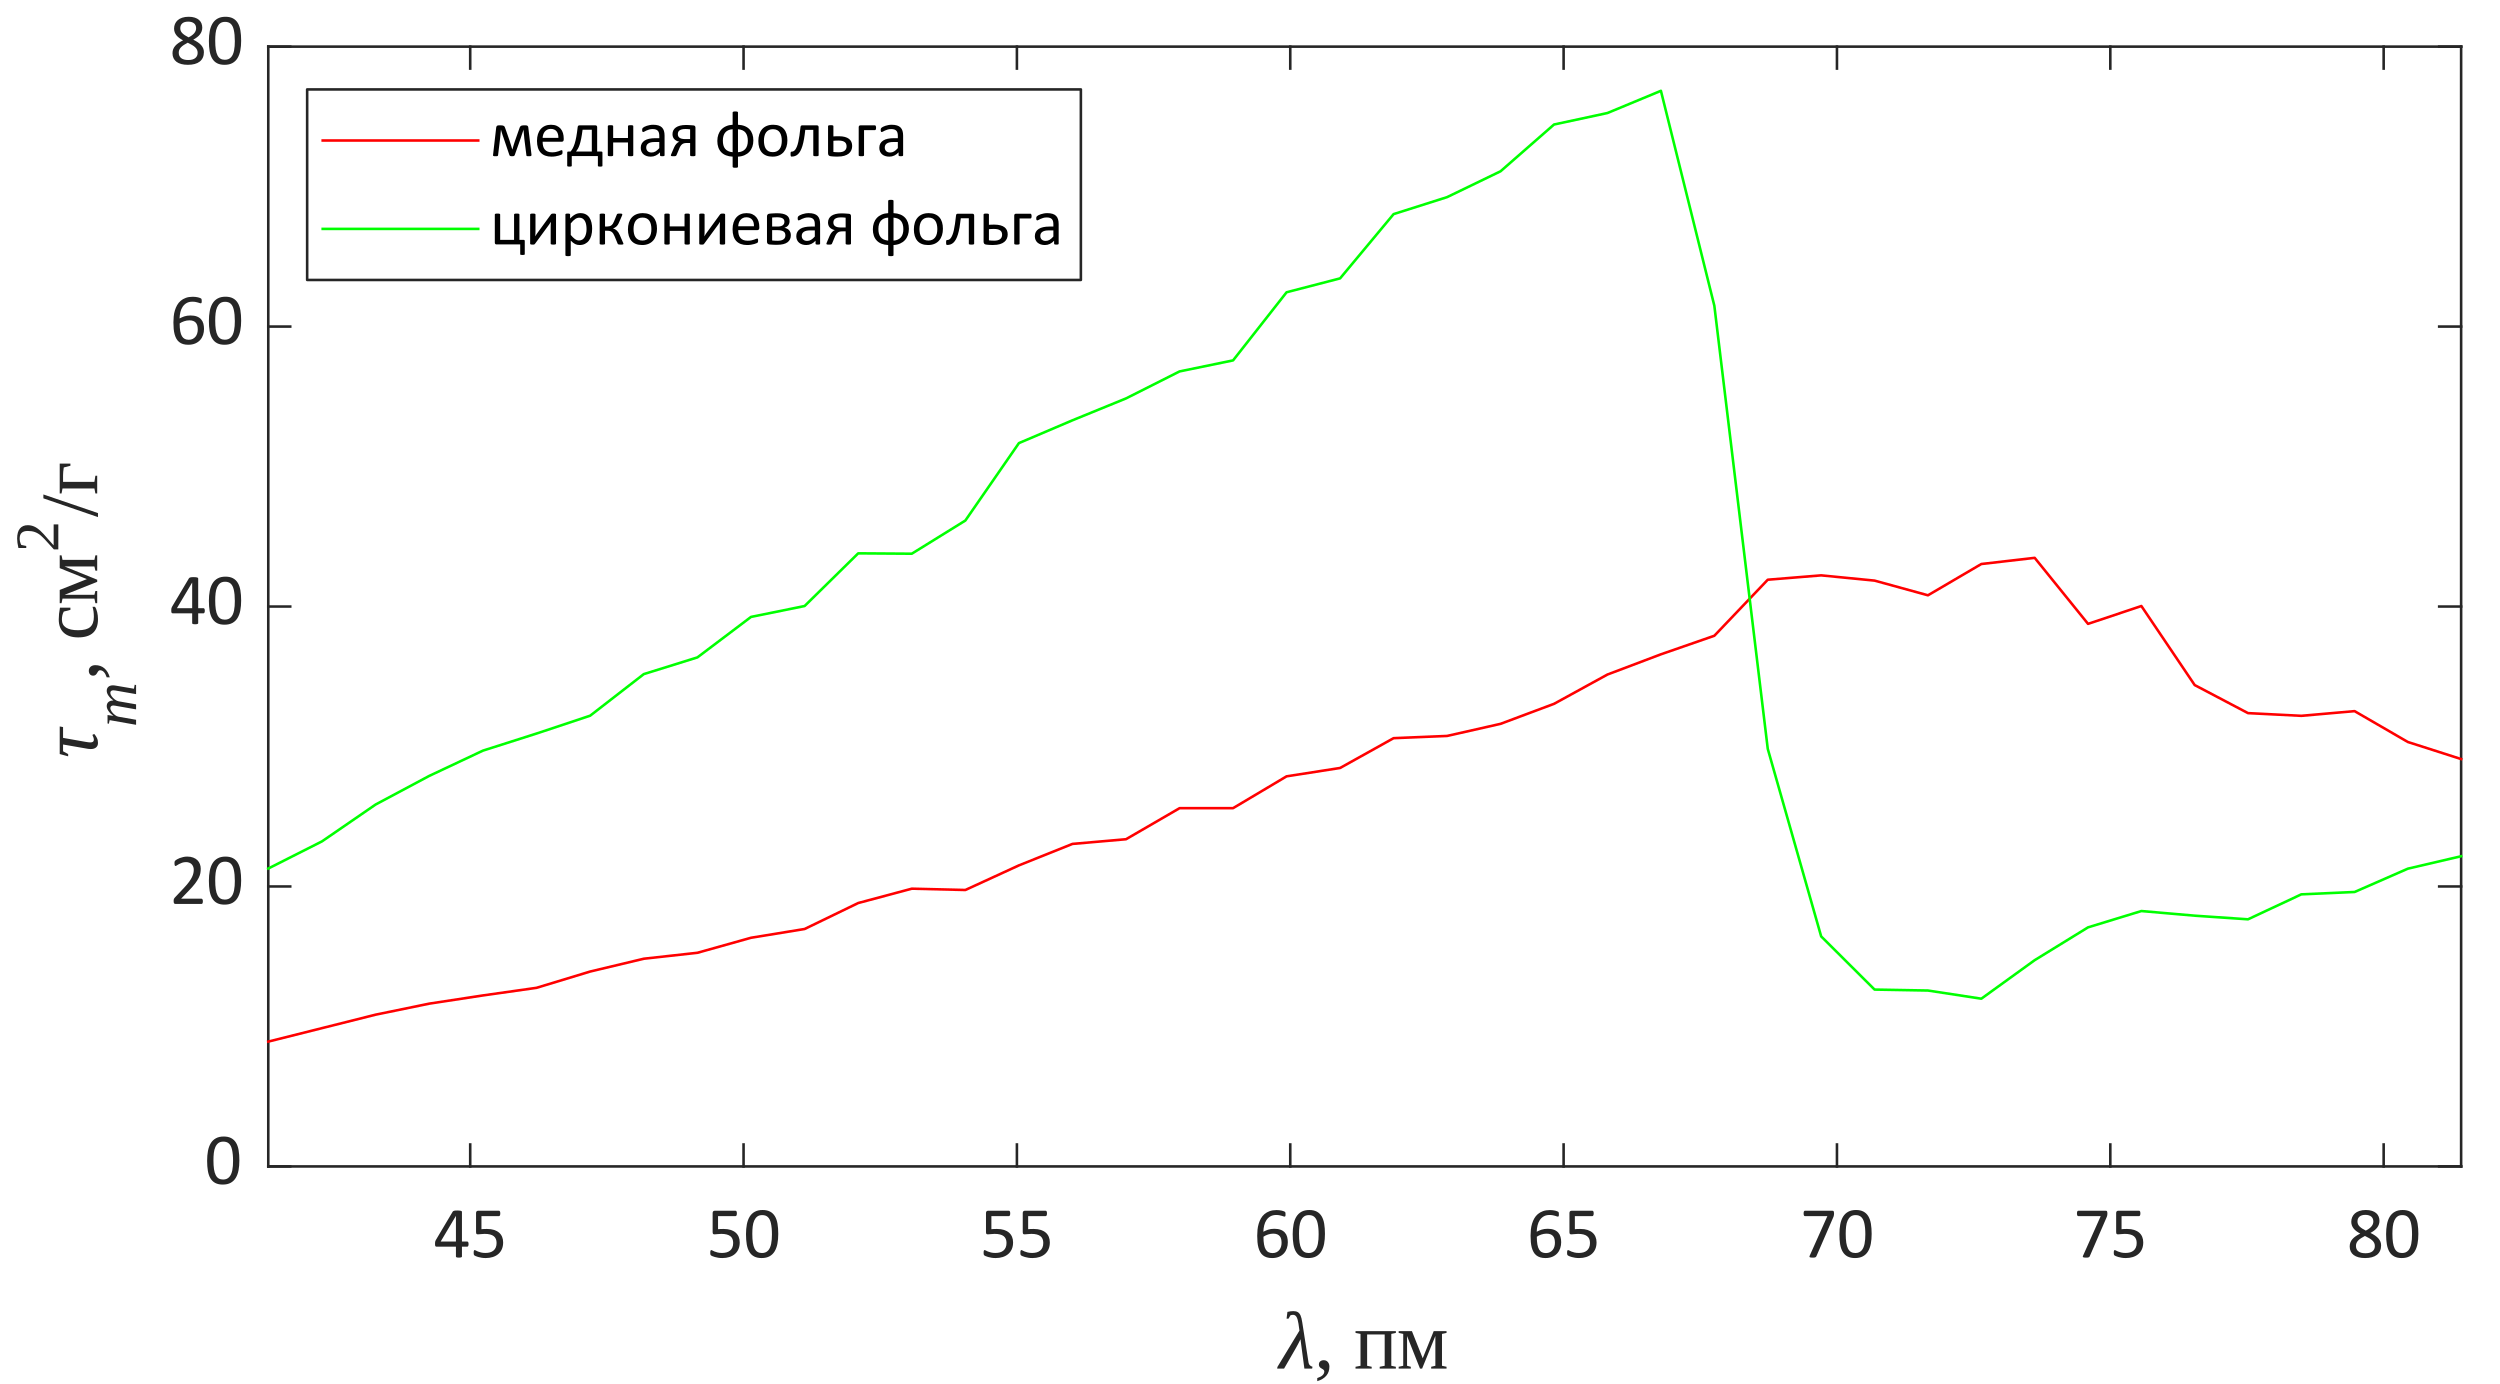 <?xml version="1.0"?>
<!DOCTYPE svg PUBLIC '-//W3C//DTD SVG 1.0//EN'
          'http://www.w3.org/TR/2001/REC-SVG-20010904/DTD/svg10.dtd'>
<svg xmlns:xlink="http://www.w3.org/1999/xlink" style="fill-opacity:1; color-rendering:auto; color-interpolation:auto; text-rendering:auto; stroke:black; stroke-linecap:square; stroke-miterlimit:10; shape-rendering:auto; stroke-opacity:1; fill:black; stroke-dasharray:none; font-weight:normal; stroke-width:1; font-family:'Dialog'; font-style:normal; stroke-linejoin:miter; font-size:12px; stroke-dashoffset:0; image-rendering:auto;" width="643" height="356" xmlns="http://www.w3.org/2000/svg"
><rect width="100%" height="100%" fill="#333333" stroke="none"/><!--Generated by the Batik Graphics2D SVG Generator--><defs id="genericDefs"
  /><g
  ><defs id="defs1"
    ><clipPath clipPathUnits="userSpaceOnUse" id="clipPath1"
      ><path d="M0 0 L643 0 L643 356 L0 356 L0 0 Z"
      /></clipPath
    ></defs
    ><g style="fill:white; stroke:white;"
    ><rect x="0" y="0" width="643" style="clip-path:url(#clipPath1); stroke:none;" height="356"
    /></g
    ><g style="fill:white; text-rendering:optimizeSpeed; color-rendering:optimizeSpeed; image-rendering:optimizeSpeed; shape-rendering:crispEdges; stroke:white; color-interpolation:sRGB;"
    ><rect x="0" width="643" height="356" y="0" style="stroke:none;"
      /><path style="stroke:none;" d="M69 300 L633 300 L633 12 L69 12 Z"
    /></g
    ><g style="fill:rgb(38,38,38); text-rendering:geometricPrecision; image-rendering:optimizeQuality; color-rendering:optimizeQuality; stroke-linejoin:round; stroke:rgb(38,38,38); color-interpolation:linearRGB; stroke-width:0.667;"
    ><line y2="300" style="fill:none;" x1="69" x2="633" y1="300"
      /><line y2="12" style="fill:none;" x1="69" x2="633" y1="12"
      /><line y2="294.36" style="fill:none;" x1="120.937" x2="120.937" y1="300"
      /><line y2="294.36" style="fill:none;" x1="191.243" x2="191.243" y1="300"
      /><line y2="294.36" style="fill:none;" x1="261.548" x2="261.548" y1="300"
      /><line y2="294.36" style="fill:none;" x1="331.854" x2="331.854" y1="300"
      /><line y2="294.36" style="fill:none;" x1="402.16" x2="402.16" y1="300"
      /><line y2="294.36" style="fill:none;" x1="472.466" x2="472.466" y1="300"
      /><line y2="294.36" style="fill:none;" x1="542.771" x2="542.771" y1="300"
      /><line y2="294.36" style="fill:none;" x1="613.077" x2="613.077" y1="300"
      /><line y2="17.64" style="fill:none;" x1="120.937" x2="120.937" y1="12"
      /><line y2="17.64" style="fill:none;" x1="191.243" x2="191.243" y1="12"
      /><line y2="17.64" style="fill:none;" x1="261.548" x2="261.548" y1="12"
      /><line y2="17.64" style="fill:none;" x1="331.854" x2="331.854" y1="12"
      /><line y2="17.64" style="fill:none;" x1="402.16" x2="402.16" y1="12"
      /><line y2="17.64" style="fill:none;" x1="472.466" x2="472.466" y1="12"
      /><line y2="17.64" style="fill:none;" x1="542.771" x2="542.771" y1="12"
      /><line y2="17.64" style="fill:none;" x1="613.077" x2="613.077" y1="12"
    /></g
    ><g transform="translate(120.937,306.4)" style="font-size:18.667px; fill:rgb(38,38,38); text-rendering:geometricPrecision; image-rendering:optimizeQuality; color-rendering:optimizeQuality; font-family:'Calibri'; stroke:rgb(38,38,38); color-interpolation:linearRGB;"
    ><path style="stroke:none;" d="M-0.422 13.578 Q-0.422 13.891 -0.516 14.07 Q-0.609 14.25 -0.766 14.25 L-2.125 14.25 L-2.125 16.766 Q-2.125 16.844 -2.164 16.891 Q-2.203 16.938 -2.297 16.977 Q-2.391 17.016 -2.539 17.039 Q-2.688 17.062 -2.906 17.062 Q-3.141 17.062 -3.289 17.039 Q-3.438 17.016 -3.523 16.977 Q-3.609 16.938 -3.641 16.891 Q-3.672 16.844 -3.672 16.766 L-3.672 14.25 L-8.625 14.25 Q-8.734 14.25 -8.812 14.219 Q-8.891 14.188 -8.953 14.117 Q-9.016 14.047 -9.031 13.906 Q-9.047 13.766 -9.047 13.547 Q-9.047 13.359 -9.039 13.219 Q-9.031 13.078 -9.008 12.969 Q-8.984 12.859 -8.938 12.75 Q-8.891 12.641 -8.828 12.516 L-4.5 5.234 Q-4.453 5.156 -4.367 5.102 Q-4.281 5.047 -4.141 5.008 Q-4 4.969 -3.797 4.953 Q-3.594 4.938 -3.312 4.938 Q-3 4.938 -2.773 4.961 Q-2.547 4.984 -2.406 5.023 Q-2.266 5.062 -2.195 5.125 Q-2.125 5.188 -2.125 5.266 L-2.125 12.922 L-0.766 12.922 Q-0.609 12.922 -0.516 13.086 Q-0.422 13.25 -0.422 13.578 ZM-3.672 6.344 L-3.688 6.344 L-7.594 12.922 L-3.672 12.922 L-3.672 6.344 ZM8.471 13.141 Q8.471 14.109 8.151 14.859 Q7.831 15.609 7.237 16.125 Q6.643 16.641 5.815 16.906 Q4.987 17.172 3.987 17.172 Q3.44 17.172 2.94 17.094 Q2.44 17.016 2.049 16.898 Q1.659 16.781 1.409 16.672 Q1.159 16.562 1.089 16.5 Q1.018 16.438 0.987 16.383 Q0.956 16.328 0.932 16.25 Q0.909 16.172 0.901 16.047 Q0.893 15.922 0.893 15.75 Q0.893 15.594 0.909 15.469 Q0.924 15.344 0.964 15.266 Q1.002 15.188 1.049 15.148 Q1.096 15.109 1.159 15.109 Q1.252 15.109 1.448 15.227 Q1.643 15.344 1.971 15.484 Q2.299 15.625 2.792 15.742 Q3.284 15.859 3.94 15.859 Q4.565 15.859 5.088 15.711 Q5.612 15.562 5.987 15.25 Q6.362 14.938 6.573 14.453 Q6.784 13.969 6.784 13.281 Q6.784 12.719 6.604 12.273 Q6.424 11.828 6.049 11.539 Q5.674 11.25 5.096 11.102 Q4.518 10.953 3.721 10.953 Q3.159 10.953 2.752 11.016 Q2.346 11.078 1.987 11.078 Q1.721 11.078 1.612 10.953 Q1.502 10.828 1.502 10.484 L1.502 5.594 Q1.502 5.297 1.651 5.148 Q1.799 5 2.065 5 L7.378 5 Q7.456 5 7.526 5.039 Q7.596 5.078 7.643 5.164 Q7.69 5.25 7.713 5.375 Q7.737 5.5 7.737 5.688 Q7.737 6.016 7.643 6.203 Q7.549 6.391 7.378 6.391 L2.893 6.391 L2.893 9.75 Q3.221 9.703 3.557 9.695 Q3.893 9.688 4.346 9.688 Q5.378 9.688 6.143 9.938 Q6.909 10.188 7.424 10.633 Q7.94 11.078 8.206 11.719 Q8.471 12.359 8.471 13.141 Z"
    /></g
    ><g transform="translate(191.243,306.4)" style="font-size:18.667px; fill:rgb(38,38,38); text-rendering:geometricPrecision; image-rendering:optimizeQuality; color-rendering:optimizeQuality; font-family:'Calibri'; stroke:rgb(38,38,38); color-interpolation:linearRGB;"
    ><path style="stroke:none;" d="M-0.984 13.141 Q-0.984 14.109 -1.305 14.859 Q-1.625 15.609 -2.219 16.125 Q-2.812 16.641 -3.641 16.906 Q-4.469 17.172 -5.469 17.172 Q-6.016 17.172 -6.516 17.094 Q-7.016 17.016 -7.406 16.898 Q-7.797 16.781 -8.047 16.672 Q-8.297 16.562 -8.367 16.5 Q-8.438 16.438 -8.469 16.383 Q-8.5 16.328 -8.523 16.25 Q-8.547 16.172 -8.555 16.047 Q-8.562 15.922 -8.562 15.75 Q-8.562 15.594 -8.547 15.469 Q-8.531 15.344 -8.492 15.266 Q-8.453 15.188 -8.406 15.148 Q-8.359 15.109 -8.297 15.109 Q-8.203 15.109 -8.008 15.227 Q-7.812 15.344 -7.484 15.484 Q-7.156 15.625 -6.664 15.742 Q-6.172 15.859 -5.516 15.859 Q-4.891 15.859 -4.367 15.711 Q-3.844 15.562 -3.469 15.25 Q-3.094 14.938 -2.883 14.453 Q-2.672 13.969 -2.672 13.281 Q-2.672 12.719 -2.852 12.273 Q-3.031 11.828 -3.406 11.539 Q-3.781 11.25 -4.359 11.102 Q-4.938 10.953 -5.734 10.953 Q-6.297 10.953 -6.703 11.016 Q-7.109 11.078 -7.469 11.078 Q-7.734 11.078 -7.844 10.953 Q-7.953 10.828 -7.953 10.484 L-7.953 5.594 Q-7.953 5.297 -7.805 5.148 Q-7.656 5 -7.391 5 L-2.078 5 Q-2 5 -1.93 5.039 Q-1.859 5.078 -1.812 5.164 Q-1.766 5.25 -1.742 5.375 Q-1.719 5.5 -1.719 5.688 Q-1.719 6.016 -1.812 6.203 Q-1.906 6.391 -2.078 6.391 L-6.562 6.391 L-6.562 9.75 Q-6.234 9.703 -5.898 9.695 Q-5.562 9.688 -5.109 9.688 Q-4.078 9.688 -3.312 9.938 Q-2.547 10.188 -2.031 10.633 Q-1.516 11.078 -1.25 11.719 Q-0.984 12.359 -0.984 13.141 ZM8.924 10.969 Q8.924 12.359 8.706 13.5 Q8.487 14.641 7.987 15.461 Q7.487 16.281 6.667 16.727 Q5.846 17.172 4.643 17.172 Q3.518 17.172 2.745 16.773 Q1.971 16.375 1.495 15.586 Q1.018 14.797 0.823 13.656 Q0.627 12.516 0.627 11.031 Q0.627 9.656 0.846 8.508 Q1.065 7.359 1.565 6.539 Q2.065 5.719 2.885 5.266 Q3.706 4.812 4.893 4.812 Q6.034 4.812 6.807 5.219 Q7.581 5.625 8.057 6.406 Q8.534 7.188 8.729 8.336 Q8.924 9.484 8.924 10.969 ZM7.299 11.078 Q7.299 10.188 7.229 9.469 Q7.159 8.75 7.034 8.203 Q6.909 7.656 6.713 7.266 Q6.518 6.875 6.237 6.617 Q5.956 6.359 5.596 6.242 Q5.237 6.125 4.799 6.125 Q4.003 6.125 3.518 6.5 Q3.034 6.875 2.745 7.523 Q2.456 8.172 2.354 9.039 Q2.252 9.906 2.252 10.906 Q2.252 12.266 2.393 13.203 Q2.534 14.141 2.838 14.734 Q3.143 15.328 3.612 15.602 Q4.081 15.875 4.737 15.875 Q5.268 15.875 5.659 15.703 Q6.049 15.531 6.331 15.219 Q6.612 14.906 6.799 14.477 Q6.987 14.047 7.096 13.516 Q7.206 12.984 7.253 12.367 Q7.299 11.75 7.299 11.078 Z"
    /></g
    ><g transform="translate(261.548,306.4)" style="font-size:18.667px; fill:rgb(38,38,38); text-rendering:geometricPrecision; image-rendering:optimizeQuality; color-rendering:optimizeQuality; font-family:'Calibri'; stroke:rgb(38,38,38); color-interpolation:linearRGB;"
    ><path style="stroke:none;" d="M-0.984 13.141 Q-0.984 14.109 -1.305 14.859 Q-1.625 15.609 -2.219 16.125 Q-2.812 16.641 -3.641 16.906 Q-4.469 17.172 -5.469 17.172 Q-6.016 17.172 -6.516 17.094 Q-7.016 17.016 -7.406 16.898 Q-7.797 16.781 -8.047 16.672 Q-8.297 16.562 -8.367 16.5 Q-8.438 16.438 -8.469 16.383 Q-8.5 16.328 -8.523 16.25 Q-8.547 16.172 -8.555 16.047 Q-8.562 15.922 -8.562 15.75 Q-8.562 15.594 -8.547 15.469 Q-8.531 15.344 -8.492 15.266 Q-8.453 15.188 -8.406 15.148 Q-8.359 15.109 -8.297 15.109 Q-8.203 15.109 -8.008 15.227 Q-7.812 15.344 -7.484 15.484 Q-7.156 15.625 -6.664 15.742 Q-6.172 15.859 -5.516 15.859 Q-4.891 15.859 -4.367 15.711 Q-3.844 15.562 -3.469 15.25 Q-3.094 14.938 -2.883 14.453 Q-2.672 13.969 -2.672 13.281 Q-2.672 12.719 -2.852 12.273 Q-3.031 11.828 -3.406 11.539 Q-3.781 11.25 -4.359 11.102 Q-4.938 10.953 -5.734 10.953 Q-6.297 10.953 -6.703 11.016 Q-7.109 11.078 -7.469 11.078 Q-7.734 11.078 -7.844 10.953 Q-7.953 10.828 -7.953 10.484 L-7.953 5.594 Q-7.953 5.297 -7.805 5.148 Q-7.656 5 -7.391 5 L-2.078 5 Q-2 5 -1.93 5.039 Q-1.859 5.078 -1.812 5.164 Q-1.766 5.25 -1.742 5.375 Q-1.719 5.5 -1.719 5.688 Q-1.719 6.016 -1.812 6.203 Q-1.906 6.391 -2.078 6.391 L-6.562 6.391 L-6.562 9.75 Q-6.234 9.703 -5.898 9.695 Q-5.562 9.688 -5.109 9.688 Q-4.078 9.688 -3.312 9.938 Q-2.547 10.188 -2.031 10.633 Q-1.516 11.078 -1.25 11.719 Q-0.984 12.359 -0.984 13.141 ZM8.471 13.141 Q8.471 14.109 8.151 14.859 Q7.831 15.609 7.237 16.125 Q6.643 16.641 5.815 16.906 Q4.987 17.172 3.987 17.172 Q3.44 17.172 2.94 17.094 Q2.44 17.016 2.049 16.898 Q1.659 16.781 1.409 16.672 Q1.159 16.562 1.089 16.5 Q1.018 16.438 0.987 16.383 Q0.956 16.328 0.932 16.25 Q0.909 16.172 0.901 16.047 Q0.893 15.922 0.893 15.75 Q0.893 15.594 0.909 15.469 Q0.924 15.344 0.964 15.266 Q1.002 15.188 1.049 15.148 Q1.096 15.109 1.159 15.109 Q1.252 15.109 1.448 15.227 Q1.643 15.344 1.971 15.484 Q2.299 15.625 2.792 15.742 Q3.284 15.859 3.94 15.859 Q4.565 15.859 5.088 15.711 Q5.612 15.562 5.987 15.25 Q6.362 14.938 6.573 14.453 Q6.784 13.969 6.784 13.281 Q6.784 12.719 6.604 12.273 Q6.424 11.828 6.049 11.539 Q5.674 11.25 5.096 11.102 Q4.518 10.953 3.721 10.953 Q3.159 10.953 2.752 11.016 Q2.346 11.078 1.987 11.078 Q1.721 11.078 1.612 10.953 Q1.502 10.828 1.502 10.484 L1.502 5.594 Q1.502 5.297 1.651 5.148 Q1.799 5 2.065 5 L7.378 5 Q7.456 5 7.526 5.039 Q7.596 5.078 7.643 5.164 Q7.69 5.25 7.713 5.375 Q7.737 5.5 7.737 5.688 Q7.737 6.016 7.643 6.203 Q7.549 6.391 7.378 6.391 L2.893 6.391 L2.893 9.75 Q3.221 9.703 3.557 9.695 Q3.893 9.688 4.346 9.688 Q5.378 9.688 6.143 9.938 Q6.909 10.188 7.424 10.633 Q7.94 11.078 8.206 11.719 Q8.471 12.359 8.471 13.141 Z"
    /></g
    ><g transform="translate(331.854,306.4)" style="font-size:18.667px; fill:rgb(38,38,38); text-rendering:geometricPrecision; image-rendering:optimizeQuality; color-rendering:optimizeQuality; font-family:'Calibri'; stroke:rgb(38,38,38); color-interpolation:linearRGB;"
    ><path style="stroke:none;" d="M-0.625 13.109 Q-0.625 13.906 -0.867 14.641 Q-1.109 15.375 -1.609 15.938 Q-2.109 16.5 -2.875 16.836 Q-3.641 17.172 -4.688 17.172 Q-5.453 17.172 -6.023 16.992 Q-6.594 16.812 -7.023 16.469 Q-7.453 16.125 -7.734 15.617 Q-8.016 15.109 -8.188 14.477 Q-8.359 13.844 -8.43 13.078 Q-8.5 12.312 -8.5 11.438 Q-8.5 10.672 -8.422 9.883 Q-8.344 9.094 -8.125 8.359 Q-7.906 7.625 -7.547 6.984 Q-7.188 6.344 -6.633 5.867 Q-6.078 5.391 -5.305 5.109 Q-4.531 4.828 -3.516 4.828 Q-3.172 4.828 -2.82 4.867 Q-2.469 4.906 -2.172 4.977 Q-1.875 5.047 -1.672 5.133 Q-1.469 5.219 -1.398 5.266 Q-1.328 5.312 -1.297 5.375 Q-1.266 5.438 -1.25 5.508 Q-1.234 5.578 -1.227 5.664 Q-1.219 5.75 -1.219 5.891 Q-1.219 6.047 -1.219 6.172 Q-1.219 6.297 -1.258 6.367 Q-1.297 6.438 -1.344 6.477 Q-1.391 6.516 -1.469 6.516 Q-1.578 6.516 -1.75 6.453 Q-1.922 6.391 -2.18 6.312 Q-2.438 6.234 -2.789 6.164 Q-3.141 6.094 -3.625 6.094 Q-4.484 6.094 -5.102 6.445 Q-5.719 6.797 -6.117 7.391 Q-6.516 7.984 -6.703 8.773 Q-6.891 9.562 -6.922 10.406 Q-6.672 10.281 -6.375 10.141 Q-6.078 10 -5.719 9.883 Q-5.359 9.766 -4.961 9.703 Q-4.562 9.641 -4.109 9.641 Q-3.141 9.641 -2.469 9.898 Q-1.797 10.156 -1.383 10.625 Q-0.969 11.094 -0.797 11.734 Q-0.625 12.375 -0.625 13.109 ZM-2.234 13.266 Q-2.234 12.719 -2.344 12.281 Q-2.453 11.844 -2.703 11.539 Q-2.953 11.234 -3.367 11.062 Q-3.781 10.891 -4.391 10.891 Q-4.734 10.891 -5.078 10.953 Q-5.422 11.016 -5.742 11.125 Q-6.062 11.234 -6.359 11.375 Q-6.656 11.516 -6.891 11.688 Q-6.891 12.875 -6.742 13.688 Q-6.594 14.5 -6.297 14.984 Q-6 15.469 -5.562 15.68 Q-5.125 15.891 -4.547 15.891 Q-3.953 15.891 -3.516 15.664 Q-3.078 15.438 -2.789 15.062 Q-2.5 14.688 -2.367 14.219 Q-2.234 13.75 -2.234 13.266 ZM8.924 10.969 Q8.924 12.359 8.706 13.5 Q8.487 14.641 7.987 15.461 Q7.487 16.281 6.667 16.727 Q5.846 17.172 4.643 17.172 Q3.518 17.172 2.745 16.773 Q1.971 16.375 1.495 15.586 Q1.018 14.797 0.823 13.656 Q0.627 12.516 0.627 11.031 Q0.627 9.656 0.846 8.508 Q1.065 7.359 1.565 6.539 Q2.065 5.719 2.885 5.266 Q3.706 4.812 4.893 4.812 Q6.034 4.812 6.807 5.219 Q7.581 5.625 8.057 6.406 Q8.534 7.188 8.729 8.336 Q8.924 9.484 8.924 10.969 ZM7.299 11.078 Q7.299 10.188 7.229 9.469 Q7.159 8.75 7.034 8.203 Q6.909 7.656 6.713 7.266 Q6.518 6.875 6.237 6.617 Q5.956 6.359 5.596 6.242 Q5.237 6.125 4.799 6.125 Q4.003 6.125 3.518 6.5 Q3.034 6.875 2.745 7.523 Q2.456 8.172 2.354 9.039 Q2.252 9.906 2.252 10.906 Q2.252 12.266 2.393 13.203 Q2.534 14.141 2.838 14.734 Q3.143 15.328 3.612 15.602 Q4.081 15.875 4.737 15.875 Q5.268 15.875 5.659 15.703 Q6.049 15.531 6.331 15.219 Q6.612 14.906 6.799 14.477 Q6.987 14.047 7.096 13.516 Q7.206 12.984 7.253 12.367 Q7.299 11.75 7.299 11.078 Z"
    /></g
    ><g transform="translate(402.16,306.4)" style="font-size:18.667px; fill:rgb(38,38,38); text-rendering:geometricPrecision; image-rendering:optimizeQuality; color-rendering:optimizeQuality; font-family:'Calibri'; stroke:rgb(38,38,38); color-interpolation:linearRGB;"
    ><path style="stroke:none;" d="M-0.625 13.109 Q-0.625 13.906 -0.867 14.641 Q-1.109 15.375 -1.609 15.938 Q-2.109 16.5 -2.875 16.836 Q-3.641 17.172 -4.688 17.172 Q-5.453 17.172 -6.023 16.992 Q-6.594 16.812 -7.023 16.469 Q-7.453 16.125 -7.734 15.617 Q-8.016 15.109 -8.188 14.477 Q-8.359 13.844 -8.43 13.078 Q-8.5 12.312 -8.5 11.438 Q-8.5 10.672 -8.422 9.883 Q-8.344 9.094 -8.125 8.359 Q-7.906 7.625 -7.547 6.984 Q-7.188 6.344 -6.633 5.867 Q-6.078 5.391 -5.305 5.109 Q-4.531 4.828 -3.516 4.828 Q-3.172 4.828 -2.82 4.867 Q-2.469 4.906 -2.172 4.977 Q-1.875 5.047 -1.672 5.133 Q-1.469 5.219 -1.398 5.266 Q-1.328 5.312 -1.297 5.375 Q-1.266 5.438 -1.25 5.508 Q-1.234 5.578 -1.227 5.664 Q-1.219 5.75 -1.219 5.891 Q-1.219 6.047 -1.219 6.172 Q-1.219 6.297 -1.258 6.367 Q-1.297 6.438 -1.344 6.477 Q-1.391 6.516 -1.469 6.516 Q-1.578 6.516 -1.75 6.453 Q-1.922 6.391 -2.18 6.312 Q-2.438 6.234 -2.789 6.164 Q-3.141 6.094 -3.625 6.094 Q-4.484 6.094 -5.102 6.445 Q-5.719 6.797 -6.117 7.391 Q-6.516 7.984 -6.703 8.773 Q-6.891 9.562 -6.922 10.406 Q-6.672 10.281 -6.375 10.141 Q-6.078 10 -5.719 9.883 Q-5.359 9.766 -4.961 9.703 Q-4.562 9.641 -4.109 9.641 Q-3.141 9.641 -2.469 9.898 Q-1.797 10.156 -1.383 10.625 Q-0.969 11.094 -0.797 11.734 Q-0.625 12.375 -0.625 13.109 ZM-2.234 13.266 Q-2.234 12.719 -2.344 12.281 Q-2.453 11.844 -2.703 11.539 Q-2.953 11.234 -3.367 11.062 Q-3.781 10.891 -4.391 10.891 Q-4.734 10.891 -5.078 10.953 Q-5.422 11.016 -5.742 11.125 Q-6.062 11.234 -6.359 11.375 Q-6.656 11.516 -6.891 11.688 Q-6.891 12.875 -6.742 13.688 Q-6.594 14.5 -6.297 14.984 Q-6 15.469 -5.562 15.68 Q-5.125 15.891 -4.547 15.891 Q-3.953 15.891 -3.516 15.664 Q-3.078 15.438 -2.789 15.062 Q-2.5 14.688 -2.367 14.219 Q-2.234 13.75 -2.234 13.266 ZM8.471 13.141 Q8.471 14.109 8.151 14.859 Q7.831 15.609 7.237 16.125 Q6.643 16.641 5.815 16.906 Q4.987 17.172 3.987 17.172 Q3.44 17.172 2.94 17.094 Q2.44 17.016 2.049 16.898 Q1.659 16.781 1.409 16.672 Q1.159 16.562 1.089 16.5 Q1.018 16.438 0.987 16.383 Q0.956 16.328 0.932 16.25 Q0.909 16.172 0.901 16.047 Q0.893 15.922 0.893 15.75 Q0.893 15.594 0.909 15.469 Q0.924 15.344 0.964 15.266 Q1.002 15.188 1.049 15.148 Q1.096 15.109 1.159 15.109 Q1.252 15.109 1.448 15.227 Q1.643 15.344 1.971 15.484 Q2.299 15.625 2.792 15.742 Q3.284 15.859 3.94 15.859 Q4.565 15.859 5.088 15.711 Q5.612 15.562 5.987 15.25 Q6.362 14.938 6.573 14.453 Q6.784 13.969 6.784 13.281 Q6.784 12.719 6.604 12.273 Q6.424 11.828 6.049 11.539 Q5.674 11.25 5.096 11.102 Q4.518 10.953 3.721 10.953 Q3.159 10.953 2.752 11.016 Q2.346 11.078 1.987 11.078 Q1.721 11.078 1.612 10.953 Q1.502 10.828 1.502 10.484 L1.502 5.594 Q1.502 5.297 1.651 5.148 Q1.799 5 2.065 5 L7.378 5 Q7.456 5 7.526 5.039 Q7.596 5.078 7.643 5.164 Q7.69 5.25 7.713 5.375 Q7.737 5.5 7.737 5.688 Q7.737 6.016 7.643 6.203 Q7.549 6.391 7.378 6.391 L2.893 6.391 L2.893 9.75 Q3.221 9.703 3.557 9.695 Q3.893 9.688 4.346 9.688 Q5.378 9.688 6.143 9.938 Q6.909 10.188 7.424 10.633 Q7.94 11.078 8.206 11.719 Q8.471 12.359 8.471 13.141 Z"
    /></g
    ><g transform="translate(472.466,306.4)" style="font-size:18.667px; fill:rgb(38,38,38); text-rendering:geometricPrecision; image-rendering:optimizeQuality; color-rendering:optimizeQuality; font-family:'Calibri'; stroke:rgb(38,38,38); color-interpolation:linearRGB;"
    ><path style="stroke:none;" d="M-0.75 5.688 Q-0.75 5.844 -0.766 5.984 Q-0.781 6.125 -0.805 6.25 Q-0.828 6.375 -0.867 6.484 Q-0.906 6.594 -0.969 6.734 L-5.281 16.688 Q-5.328 16.812 -5.398 16.875 Q-5.469 16.938 -5.578 16.984 Q-5.688 17.031 -5.852 17.047 Q-6.016 17.062 -6.266 17.062 Q-6.578 17.062 -6.758 17.031 Q-6.938 17 -7.016 16.938 Q-7.094 16.875 -7.078 16.789 Q-7.062 16.703 -7.016 16.578 L-2.469 6.391 L-8.234 6.391 Q-8.406 6.391 -8.492 6.211 Q-8.578 6.031 -8.578 5.688 Q-8.578 5.516 -8.555 5.383 Q-8.531 5.25 -8.484 5.164 Q-8.438 5.078 -8.375 5.039 Q-8.312 5 -8.234 5 L-1.234 5 Q-1.109 5 -1.008 5.023 Q-0.906 5.047 -0.859 5.133 Q-0.812 5.219 -0.781 5.352 Q-0.75 5.484 -0.75 5.688 ZM8.924 10.969 Q8.924 12.359 8.706 13.5 Q8.487 14.641 7.987 15.461 Q7.487 16.281 6.667 16.727 Q5.846 17.172 4.643 17.172 Q3.518 17.172 2.745 16.773 Q1.971 16.375 1.495 15.586 Q1.018 14.797 0.823 13.656 Q0.627 12.516 0.627 11.031 Q0.627 9.656 0.846 8.508 Q1.065 7.359 1.565 6.539 Q2.065 5.719 2.885 5.266 Q3.706 4.812 4.893 4.812 Q6.034 4.812 6.807 5.219 Q7.581 5.625 8.057 6.406 Q8.534 7.188 8.729 8.336 Q8.924 9.484 8.924 10.969 ZM7.299 11.078 Q7.299 10.188 7.229 9.469 Q7.159 8.75 7.034 8.203 Q6.909 7.656 6.713 7.266 Q6.518 6.875 6.237 6.617 Q5.956 6.359 5.596 6.242 Q5.237 6.125 4.799 6.125 Q4.003 6.125 3.518 6.5 Q3.034 6.875 2.745 7.523 Q2.456 8.172 2.354 9.039 Q2.252 9.906 2.252 10.906 Q2.252 12.266 2.393 13.203 Q2.534 14.141 2.838 14.734 Q3.143 15.328 3.612 15.602 Q4.081 15.875 4.737 15.875 Q5.268 15.875 5.659 15.703 Q6.049 15.531 6.331 15.219 Q6.612 14.906 6.799 14.477 Q6.987 14.047 7.096 13.516 Q7.206 12.984 7.253 12.367 Q7.299 11.75 7.299 11.078 Z"
    /></g
    ><g transform="translate(542.771,306.4)" style="font-size:18.667px; fill:rgb(38,38,38); text-rendering:geometricPrecision; image-rendering:optimizeQuality; color-rendering:optimizeQuality; font-family:'Calibri'; stroke:rgb(38,38,38); color-interpolation:linearRGB;"
    ><path style="stroke:none;" d="M-0.75 5.688 Q-0.75 5.844 -0.766 5.984 Q-0.781 6.125 -0.805 6.25 Q-0.828 6.375 -0.867 6.484 Q-0.906 6.594 -0.969 6.734 L-5.281 16.688 Q-5.328 16.812 -5.398 16.875 Q-5.469 16.938 -5.578 16.984 Q-5.688 17.031 -5.852 17.047 Q-6.016 17.062 -6.266 17.062 Q-6.578 17.062 -6.758 17.031 Q-6.938 17 -7.016 16.938 Q-7.094 16.875 -7.078 16.789 Q-7.062 16.703 -7.016 16.578 L-2.469 6.391 L-8.234 6.391 Q-8.406 6.391 -8.492 6.211 Q-8.578 6.031 -8.578 5.688 Q-8.578 5.516 -8.555 5.383 Q-8.531 5.25 -8.484 5.164 Q-8.438 5.078 -8.375 5.039 Q-8.312 5 -8.234 5 L-1.234 5 Q-1.109 5 -1.008 5.023 Q-0.906 5.047 -0.859 5.133 Q-0.812 5.219 -0.781 5.352 Q-0.75 5.484 -0.75 5.688 ZM8.471 13.141 Q8.471 14.109 8.151 14.859 Q7.831 15.609 7.237 16.125 Q6.643 16.641 5.815 16.906 Q4.987 17.172 3.987 17.172 Q3.44 17.172 2.94 17.094 Q2.44 17.016 2.049 16.898 Q1.659 16.781 1.409 16.672 Q1.159 16.562 1.089 16.5 Q1.018 16.438 0.987 16.383 Q0.956 16.328 0.932 16.25 Q0.909 16.172 0.901 16.047 Q0.893 15.922 0.893 15.75 Q0.893 15.594 0.909 15.469 Q0.924 15.344 0.964 15.266 Q1.002 15.188 1.049 15.148 Q1.096 15.109 1.159 15.109 Q1.252 15.109 1.448 15.227 Q1.643 15.344 1.971 15.484 Q2.299 15.625 2.792 15.742 Q3.284 15.859 3.94 15.859 Q4.565 15.859 5.088 15.711 Q5.612 15.562 5.987 15.25 Q6.362 14.938 6.573 14.453 Q6.784 13.969 6.784 13.281 Q6.784 12.719 6.604 12.273 Q6.424 11.828 6.049 11.539 Q5.674 11.25 5.096 11.102 Q4.518 10.953 3.721 10.953 Q3.159 10.953 2.752 11.016 Q2.346 11.078 1.987 11.078 Q1.721 11.078 1.612 10.953 Q1.502 10.828 1.502 10.484 L1.502 5.594 Q1.502 5.297 1.651 5.148 Q1.799 5 2.065 5 L7.378 5 Q7.456 5 7.526 5.039 Q7.596 5.078 7.643 5.164 Q7.69 5.25 7.713 5.375 Q7.737 5.5 7.737 5.688 Q7.737 6.016 7.643 6.203 Q7.549 6.391 7.378 6.391 L2.893 6.391 L2.893 9.75 Q3.221 9.703 3.557 9.695 Q3.893 9.688 4.346 9.688 Q5.378 9.688 6.143 9.938 Q6.909 10.188 7.424 10.633 Q7.94 11.078 8.206 11.719 Q8.471 12.359 8.471 13.141 Z"
    /></g
    ><g transform="translate(613.077,306.4)" style="font-size:18.667px; fill:rgb(38,38,38); text-rendering:geometricPrecision; image-rendering:optimizeQuality; color-rendering:optimizeQuality; font-family:'Calibri'; stroke:rgb(38,38,38); color-interpolation:linearRGB;"
    ><path style="stroke:none;" d="M-0.656 13.922 Q-0.656 14.703 -0.93 15.312 Q-1.203 15.922 -1.727 16.336 Q-2.25 16.75 -3.023 16.961 Q-3.797 17.172 -4.781 17.172 Q-5.719 17.172 -6.453 16.977 Q-7.188 16.781 -7.695 16.406 Q-8.203 16.031 -8.469 15.469 Q-8.734 14.906 -8.734 14.203 Q-8.734 13.625 -8.555 13.156 Q-8.375 12.688 -8.023 12.289 Q-7.672 11.891 -7.164 11.539 Q-6.656 11.188 -6.016 10.875 Q-6.562 10.594 -6.992 10.273 Q-7.422 9.953 -7.719 9.578 Q-8.016 9.203 -8.172 8.773 Q-8.328 8.344 -8.328 7.844 Q-8.328 7.219 -8.094 6.664 Q-7.859 6.109 -7.406 5.703 Q-6.953 5.297 -6.242 5.055 Q-5.531 4.812 -4.578 4.812 Q-3.672 4.812 -3.008 5.031 Q-2.344 5.25 -1.914 5.625 Q-1.484 6 -1.281 6.516 Q-1.078 7.031 -1.078 7.609 Q-1.078 8.078 -1.227 8.516 Q-1.375 8.953 -1.672 9.344 Q-1.969 9.734 -2.406 10.07 Q-2.844 10.406 -3.391 10.703 Q-2.734 11.031 -2.219 11.375 Q-1.703 11.719 -1.359 12.117 Q-1.016 12.516 -0.836 12.953 Q-0.656 13.391 -0.656 13.922 ZM-2.656 7.766 Q-2.656 7.375 -2.789 7.055 Q-2.922 6.734 -3.18 6.516 Q-3.438 6.297 -3.828 6.18 Q-4.219 6.062 -4.703 6.062 Q-5.703 6.062 -6.219 6.516 Q-6.734 6.969 -6.734 7.766 Q-6.734 8.125 -6.609 8.438 Q-6.484 8.75 -6.219 9.023 Q-5.953 9.297 -5.555 9.562 Q-5.156 9.828 -4.594 10.109 Q-3.656 9.641 -3.156 9.055 Q-2.656 8.469 -2.656 7.766 ZM-2.266 14.094 Q-2.266 13.656 -2.422 13.312 Q-2.578 12.969 -2.898 12.664 Q-3.219 12.359 -3.695 12.078 Q-4.172 11.797 -4.812 11.484 Q-5.391 11.781 -5.828 12.07 Q-6.266 12.359 -6.555 12.664 Q-6.844 12.969 -6.984 13.305 Q-7.125 13.641 -7.125 14.047 Q-7.125 14.953 -6.508 15.445 Q-5.891 15.938 -4.672 15.938 Q-3.484 15.938 -2.875 15.438 Q-2.266 14.938 -2.266 14.094 ZM8.924 10.969 Q8.924 12.359 8.706 13.5 Q8.487 14.641 7.987 15.461 Q7.487 16.281 6.667 16.727 Q5.846 17.172 4.643 17.172 Q3.518 17.172 2.745 16.773 Q1.971 16.375 1.495 15.586 Q1.018 14.797 0.823 13.656 Q0.627 12.516 0.627 11.031 Q0.627 9.656 0.846 8.508 Q1.065 7.359 1.565 6.539 Q2.065 5.719 2.885 5.266 Q3.706 4.812 4.893 4.812 Q6.034 4.812 6.807 5.219 Q7.581 5.625 8.057 6.406 Q8.534 7.188 8.729 8.336 Q8.924 9.484 8.924 10.969 ZM7.299 11.078 Q7.299 10.188 7.229 9.469 Q7.159 8.75 7.034 8.203 Q6.909 7.656 6.713 7.266 Q6.518 6.875 6.237 6.617 Q5.956 6.359 5.596 6.242 Q5.237 6.125 4.799 6.125 Q4.003 6.125 3.518 6.5 Q3.034 6.875 2.745 7.523 Q2.456 8.172 2.354 9.039 Q2.252 9.906 2.252 10.906 Q2.252 12.266 2.393 13.203 Q2.534 14.141 2.838 14.734 Q3.143 15.328 3.612 15.602 Q4.081 15.875 4.737 15.875 Q5.268 15.875 5.659 15.703 Q6.049 15.531 6.331 15.219 Q6.612 14.906 6.799 14.477 Q6.987 14.047 7.096 13.516 Q7.206 12.984 7.253 12.367 Q7.299 11.75 7.299 11.078 Z"
    /></g
    ><g transform="translate(329,352)" style="font-size:20.533px; fill:rgb(38,38,38); text-rendering:geometricPrecision; image-rendering:optimizeQuality; color-rendering:optimizeQuality; font-family:'Liberation Serif'; font-style:italic; stroke:rgb(38,38,38); color-interpolation:linearRGB;"
    ><path style="stroke:none;" d="M3.578 -13.828 Q3.219 -13.828 2.906 -13.703 L2.406 -12.844 L1.906 -12.844 L2.125 -14.578 Q2.938 -14.781 3.656 -14.781 Q4.359 -14.781 4.797 -14.516 Q5.234 -14.25 5.5 -13.664 Q5.766 -13.078 5.953 -11.812 L7.562 -1.5 Q7.703 -0.734 8.578 -0.469 L8.484 0 L6.484 0 L5.484 -7.547 Q5.297 -7.094 4.891 -6.359 Q4.484 -5.625 4.266 -5.219 L1.266 0 L-0.516 0 L-0.438 -0.438 L5.219 -9.766 L4.969 -11.531 Q4.781 -12.781 4.453 -13.305 Q4.125 -13.828 3.578 -13.828 Z"
    /></g
    ><g transform="translate(338,352)" style="font-size:20.533px; fill:rgb(38,38,38); text-rendering:geometricPrecision; image-rendering:optimizeQuality; color-rendering:optimizeQuality; font-family:'Liberation Serif'; stroke:rgb(38,38,38); color-interpolation:linearRGB;"
    ><path style="stroke:none;" d="M3.922 -0.5 Q3.922 0.906 3.109 1.852 Q2.297 2.797 0.797 3.234 L0.797 2.438 Q2.609 1.859 2.609 0.719 Q2.609 0.516 2.453 0.352 Q2.297 0.188 1.922 -0.016 Q1.219 -0.375 1.219 -1.031 Q1.219 -1.578 1.57 -1.867 Q1.922 -2.156 2.469 -2.156 Q3.125 -2.156 3.523 -1.688 Q3.922 -1.219 3.922 -0.5 ZM11.922 -8.922 L10.641 -9.172 L10.641 -9.641 L21.016 -9.641 L21.016 -9.172 L19.844 -8.922 L19.844 -0.719 L21.016 -0.469 L21.016 0 L16.859 0 L16.859 -0.469 L18.141 -0.719 L18.141 -8.781 L13.625 -8.781 L13.625 -0.719 L14.797 -0.469 L14.797 0 L10.641 0 L10.641 -0.469 L11.922 -0.719 L11.922 -8.922 ZM22.909 -8.922 L21.737 -9.172 L21.737 -9.641 L25.144 -9.641 L27.925 -2.656 L30.753 -9.641 L34.05 -9.641 L34.05 -9.172 L32.878 -8.922 L32.878 -0.719 L34.05 -0.469 L34.05 0 L30.097 0 L30.097 -0.469 L31.175 -0.719 L31.175 -8.391 L27.769 0 L27.222 0 L23.894 -8.375 L23.894 -0.719 L24.862 -0.469 L24.862 0 L21.737 0 L21.737 -0.469 L22.909 -0.719 L22.909 -8.922 Z"
    /></g
    ><g style="fill:rgb(38,38,38); text-rendering:geometricPrecision; image-rendering:optimizeQuality; color-rendering:optimizeQuality; stroke-linejoin:round; stroke:rgb(38,38,38); color-interpolation:linearRGB; stroke-width:0.667;"
    ><line y2="12" style="fill:none;" x1="69" x2="69" y1="300"
      /><line y2="12" style="fill:none;" x1="633" x2="633" y1="300"
      /><line y2="300" style="fill:none;" x1="69" x2="74.64" y1="300"
      /><line y2="228" style="fill:none;" x1="69" x2="74.64" y1="228"
      /><line y2="156" style="fill:none;" x1="69" x2="74.64" y1="156"
      /><line y2="84" style="fill:none;" x1="69" x2="74.64" y1="84"
      /><line y2="12" style="fill:none;" x1="69" x2="74.64" y1="12"
      /><line y2="300" style="fill:none;" x1="633" x2="627.36" y1="300"
      /><line y2="228" style="fill:none;" x1="633" x2="627.36" y1="228"
      /><line y2="156" style="fill:none;" x1="633" x2="627.36" y1="156"
      /><line y2="84" style="fill:none;" x1="633" x2="627.36" y1="84"
      /><line y2="12" style="fill:none;" x1="633" x2="627.36" y1="12"
    /></g
    ><g transform="translate(62.6,300)" style="font-size:18.667px; fill:rgb(38,38,38); text-rendering:geometricPrecision; image-rendering:optimizeQuality; color-rendering:optimizeQuality; font-family:'Calibri'; stroke:rgb(38,38,38); color-interpolation:linearRGB;"
    ><path style="stroke:none;" d="M-1.031 -1.531 Q-1.031 -0.141 -1.25 1 Q-1.469 2.141 -1.969 2.961 Q-2.469 3.781 -3.289 4.227 Q-4.109 4.672 -5.312 4.672 Q-6.438 4.672 -7.211 4.273 Q-7.984 3.875 -8.461 3.086 Q-8.938 2.297 -9.133 1.156 Q-9.328 0.016 -9.328 -1.469 Q-9.328 -2.844 -9.109 -3.992 Q-8.891 -5.141 -8.391 -5.961 Q-7.891 -6.781 -7.07 -7.234 Q-6.25 -7.688 -5.062 -7.688 Q-3.922 -7.688 -3.148 -7.281 Q-2.375 -6.875 -1.898 -6.094 Q-1.422 -5.312 -1.227 -4.164 Q-1.031 -3.016 -1.031 -1.531 ZM-2.656 -1.422 Q-2.656 -2.312 -2.727 -3.031 Q-2.797 -3.75 -2.922 -4.297 Q-3.047 -4.844 -3.242 -5.234 Q-3.438 -5.625 -3.719 -5.883 Q-4 -6.141 -4.359 -6.258 Q-4.719 -6.375 -5.156 -6.375 Q-5.953 -6.375 -6.438 -6 Q-6.922 -5.625 -7.211 -4.977 Q-7.5 -4.328 -7.602 -3.461 Q-7.703 -2.594 -7.703 -1.594 Q-7.703 -0.234 -7.562 0.703 Q-7.422 1.641 -7.117 2.234 Q-6.812 2.828 -6.344 3.102 Q-5.875 3.375 -5.219 3.375 Q-4.688 3.375 -4.297 3.203 Q-3.906 3.031 -3.625 2.719 Q-3.344 2.406 -3.156 1.977 Q-2.969 1.547 -2.859 1.016 Q-2.75 0.484 -2.703 -0.133 Q-2.656 -0.75 -2.656 -1.422 Z"
    /></g
    ><g transform="translate(62.6,228)" style="font-size:18.667px; fill:rgb(38,38,38); text-rendering:geometricPrecision; image-rendering:optimizeQuality; color-rendering:optimizeQuality; font-family:'Calibri'; stroke:rgb(38,38,38); color-interpolation:linearRGB;"
    ><path style="stroke:none;" d="M-10.422 3.812 Q-10.422 3.984 -10.445 4.109 Q-10.469 4.234 -10.516 4.328 Q-10.562 4.422 -10.633 4.461 Q-10.703 4.5 -10.781 4.5 L-17.406 4.5 Q-17.547 4.5 -17.641 4.469 Q-17.734 4.438 -17.805 4.359 Q-17.875 4.281 -17.906 4.148 Q-17.938 4.016 -17.938 3.797 Q-17.938 3.625 -17.93 3.484 Q-17.922 3.344 -17.875 3.234 Q-17.828 3.125 -17.758 3.016 Q-17.688 2.906 -17.578 2.797 L-15.25 0.328 Q-14.438 -0.531 -13.953 -1.211 Q-13.469 -1.891 -13.203 -2.445 Q-12.938 -3 -12.852 -3.453 Q-12.766 -3.906 -12.766 -4.297 Q-12.766 -4.703 -12.898 -5.062 Q-13.031 -5.422 -13.273 -5.688 Q-13.516 -5.953 -13.891 -6.109 Q-14.266 -6.266 -14.734 -6.266 Q-15.312 -6.266 -15.758 -6.109 Q-16.203 -5.953 -16.547 -5.766 Q-16.891 -5.578 -17.117 -5.422 Q-17.344 -5.266 -17.453 -5.266 Q-17.516 -5.266 -17.57 -5.305 Q-17.625 -5.344 -17.656 -5.43 Q-17.688 -5.516 -17.703 -5.648 Q-17.719 -5.781 -17.719 -5.984 Q-17.719 -6.125 -17.711 -6.227 Q-17.703 -6.328 -17.68 -6.398 Q-17.656 -6.469 -17.617 -6.539 Q-17.578 -6.609 -17.469 -6.703 Q-17.359 -6.797 -17.086 -6.969 Q-16.812 -7.141 -16.398 -7.297 Q-15.984 -7.453 -15.484 -7.57 Q-14.984 -7.688 -14.438 -7.688 Q-13.578 -7.688 -12.922 -7.438 Q-12.266 -7.188 -11.836 -6.766 Q-11.406 -6.344 -11.188 -5.773 Q-10.969 -5.203 -10.969 -4.562 Q-10.969 -3.984 -11.07 -3.414 Q-11.172 -2.844 -11.508 -2.18 Q-11.844 -1.516 -12.461 -0.703 Q-13.078 0.109 -14.109 1.156 L-16.016 3.141 L-10.797 3.141 Q-10.719 3.141 -10.648 3.188 Q-10.578 3.234 -10.523 3.312 Q-10.469 3.391 -10.445 3.516 Q-10.422 3.641 -10.422 3.812 ZM-0.576 -1.531 Q-0.576 -0.141 -0.794 1 Q-1.013 2.141 -1.513 2.961 Q-2.013 3.781 -2.833 4.227 Q-3.654 4.672 -4.857 4.672 Q-5.982 4.672 -6.755 4.273 Q-7.529 3.875 -8.005 3.086 Q-8.482 2.297 -8.677 1.156 Q-8.873 0.016 -8.873 -1.469 Q-8.873 -2.844 -8.654 -3.992 Q-8.435 -5.141 -7.935 -5.961 Q-7.435 -6.781 -6.615 -7.234 Q-5.794 -7.688 -4.607 -7.688 Q-3.466 -7.688 -2.693 -7.281 Q-1.919 -6.875 -1.443 -6.094 Q-0.966 -5.312 -0.771 -4.164 Q-0.576 -3.016 -0.576 -1.531 ZM-2.201 -1.422 Q-2.201 -2.312 -2.271 -3.031 Q-2.341 -3.75 -2.466 -4.297 Q-2.591 -4.844 -2.787 -5.234 Q-2.982 -5.625 -3.263 -5.883 Q-3.544 -6.141 -3.904 -6.258 Q-4.263 -6.375 -4.701 -6.375 Q-5.497 -6.375 -5.982 -6 Q-6.466 -5.625 -6.755 -4.977 Q-7.044 -4.328 -7.146 -3.461 Q-7.247 -2.594 -7.247 -1.594 Q-7.247 -0.234 -7.107 0.703 Q-6.966 1.641 -6.662 2.234 Q-6.357 2.828 -5.888 3.102 Q-5.419 3.375 -4.763 3.375 Q-4.232 3.375 -3.841 3.203 Q-3.451 3.031 -3.169 2.719 Q-2.888 2.406 -2.701 1.977 Q-2.513 1.547 -2.404 1.016 Q-2.294 0.484 -2.248 -0.133 Q-2.201 -0.75 -2.201 -1.422 Z"
    /></g
    ><g transform="translate(62.6,156)" style="font-size:18.667px; fill:rgb(38,38,38); text-rendering:geometricPrecision; image-rendering:optimizeQuality; color-rendering:optimizeQuality; font-family:'Calibri'; stroke:rgb(38,38,38); color-interpolation:linearRGB;"
    ><path style="stroke:none;" d="M-9.922 1.078 Q-9.922 1.391 -10.016 1.57 Q-10.109 1.75 -10.266 1.75 L-11.625 1.75 L-11.625 4.266 Q-11.625 4.344 -11.664 4.391 Q-11.703 4.438 -11.797 4.477 Q-11.891 4.516 -12.039 4.539 Q-12.188 4.562 -12.406 4.562 Q-12.641 4.562 -12.789 4.539 Q-12.938 4.516 -13.023 4.477 Q-13.109 4.438 -13.141 4.391 Q-13.172 4.344 -13.172 4.266 L-13.172 1.75 L-18.125 1.75 Q-18.234 1.75 -18.312 1.719 Q-18.391 1.688 -18.453 1.617 Q-18.516 1.547 -18.531 1.406 Q-18.547 1.266 -18.547 1.047 Q-18.547 0.859 -18.539 0.719 Q-18.531 0.578 -18.508 0.469 Q-18.484 0.359 -18.438 0.25 Q-18.391 0.141 -18.328 0.016 L-14 -7.266 Q-13.953 -7.344 -13.867 -7.398 Q-13.781 -7.453 -13.641 -7.492 Q-13.5 -7.531 -13.297 -7.547 Q-13.094 -7.562 -12.812 -7.562 Q-12.5 -7.562 -12.273 -7.539 Q-12.047 -7.516 -11.906 -7.477 Q-11.766 -7.438 -11.695 -7.375 Q-11.625 -7.312 -11.625 -7.234 L-11.625 0.422 L-10.266 0.422 Q-10.109 0.422 -10.016 0.586 Q-9.922 0.75 -9.922 1.078 ZM-13.172 -6.156 L-13.188 -6.156 L-17.094 0.422 L-13.172 0.422 L-13.172 -6.156 ZM-0.576 -1.531 Q-0.576 -0.141 -0.794 1 Q-1.013 2.141 -1.513 2.961 Q-2.013 3.781 -2.833 4.227 Q-3.654 4.672 -4.857 4.672 Q-5.982 4.672 -6.755 4.273 Q-7.529 3.875 -8.005 3.086 Q-8.482 2.297 -8.677 1.156 Q-8.873 0.016 -8.873 -1.469 Q-8.873 -2.844 -8.654 -3.992 Q-8.435 -5.141 -7.935 -5.961 Q-7.435 -6.781 -6.615 -7.234 Q-5.794 -7.688 -4.607 -7.688 Q-3.466 -7.688 -2.693 -7.281 Q-1.919 -6.875 -1.443 -6.094 Q-0.966 -5.312 -0.771 -4.164 Q-0.576 -3.016 -0.576 -1.531 ZM-2.201 -1.422 Q-2.201 -2.312 -2.271 -3.031 Q-2.341 -3.75 -2.466 -4.297 Q-2.591 -4.844 -2.787 -5.234 Q-2.982 -5.625 -3.263 -5.883 Q-3.544 -6.141 -3.904 -6.258 Q-4.263 -6.375 -4.701 -6.375 Q-5.497 -6.375 -5.982 -6 Q-6.466 -5.625 -6.755 -4.977 Q-7.044 -4.328 -7.146 -3.461 Q-7.247 -2.594 -7.247 -1.594 Q-7.247 -0.234 -7.107 0.703 Q-6.966 1.641 -6.662 2.234 Q-6.357 2.828 -5.888 3.102 Q-5.419 3.375 -4.763 3.375 Q-4.232 3.375 -3.841 3.203 Q-3.451 3.031 -3.169 2.719 Q-2.888 2.406 -2.701 1.977 Q-2.513 1.547 -2.404 1.016 Q-2.294 0.484 -2.248 -0.133 Q-2.201 -0.75 -2.201 -1.422 Z"
    /></g
    ><g transform="translate(62.6,84)" style="font-size:18.667px; fill:rgb(38,38,38); text-rendering:geometricPrecision; image-rendering:optimizeQuality; color-rendering:optimizeQuality; font-family:'Calibri'; stroke:rgb(38,38,38); color-interpolation:linearRGB;"
    ><path style="stroke:none;" d="M-10.125 0.609 Q-10.125 1.406 -10.367 2.141 Q-10.609 2.875 -11.109 3.438 Q-11.609 4 -12.375 4.336 Q-13.141 4.672 -14.188 4.672 Q-14.953 4.672 -15.523 4.492 Q-16.094 4.312 -16.523 3.969 Q-16.953 3.625 -17.234 3.117 Q-17.516 2.609 -17.688 1.977 Q-17.859 1.344 -17.93 0.578 Q-18 -0.188 -18 -1.062 Q-18 -1.828 -17.922 -2.617 Q-17.844 -3.406 -17.625 -4.141 Q-17.406 -4.875 -17.047 -5.516 Q-16.688 -6.156 -16.133 -6.633 Q-15.578 -7.109 -14.805 -7.391 Q-14.031 -7.672 -13.016 -7.672 Q-12.672 -7.672 -12.32 -7.633 Q-11.969 -7.594 -11.672 -7.523 Q-11.375 -7.453 -11.172 -7.367 Q-10.969 -7.281 -10.898 -7.234 Q-10.828 -7.188 -10.797 -7.125 Q-10.766 -7.062 -10.75 -6.992 Q-10.734 -6.922 -10.727 -6.836 Q-10.719 -6.75 -10.719 -6.609 Q-10.719 -6.453 -10.719 -6.328 Q-10.719 -6.203 -10.758 -6.133 Q-10.797 -6.062 -10.844 -6.023 Q-10.891 -5.984 -10.969 -5.984 Q-11.078 -5.984 -11.25 -6.047 Q-11.422 -6.109 -11.68 -6.188 Q-11.938 -6.266 -12.289 -6.336 Q-12.641 -6.406 -13.125 -6.406 Q-13.984 -6.406 -14.602 -6.055 Q-15.219 -5.703 -15.617 -5.109 Q-16.016 -4.516 -16.203 -3.727 Q-16.391 -2.938 -16.422 -2.094 Q-16.172 -2.219 -15.875 -2.359 Q-15.578 -2.5 -15.219 -2.617 Q-14.859 -2.734 -14.461 -2.797 Q-14.062 -2.859 -13.609 -2.859 Q-12.641 -2.859 -11.969 -2.602 Q-11.297 -2.344 -10.883 -1.875 Q-10.469 -1.406 -10.297 -0.766 Q-10.125 -0.125 -10.125 0.609 ZM-11.734 0.766 Q-11.734 0.219 -11.844 -0.219 Q-11.953 -0.656 -12.203 -0.961 Q-12.453 -1.266 -12.867 -1.438 Q-13.281 -1.609 -13.891 -1.609 Q-14.234 -1.609 -14.578 -1.547 Q-14.922 -1.484 -15.242 -1.375 Q-15.562 -1.266 -15.859 -1.125 Q-16.156 -0.984 -16.391 -0.812 Q-16.391 0.375 -16.242 1.188 Q-16.094 2 -15.797 2.484 Q-15.5 2.969 -15.062 3.18 Q-14.625 3.391 -14.047 3.391 Q-13.453 3.391 -13.016 3.164 Q-12.578 2.938 -12.289 2.562 Q-12 2.188 -11.867 1.719 Q-11.734 1.25 -11.734 0.766 ZM-0.576 -1.531 Q-0.576 -0.141 -0.794 1 Q-1.013 2.141 -1.513 2.961 Q-2.013 3.781 -2.833 4.227 Q-3.654 4.672 -4.857 4.672 Q-5.982 4.672 -6.755 4.273 Q-7.529 3.875 -8.005 3.086 Q-8.482 2.297 -8.677 1.156 Q-8.873 0.016 -8.873 -1.469 Q-8.873 -2.844 -8.654 -3.992 Q-8.435 -5.141 -7.935 -5.961 Q-7.435 -6.781 -6.615 -7.234 Q-5.794 -7.688 -4.607 -7.688 Q-3.466 -7.688 -2.693 -7.281 Q-1.919 -6.875 -1.443 -6.094 Q-0.966 -5.312 -0.771 -4.164 Q-0.576 -3.016 -0.576 -1.531 ZM-2.201 -1.422 Q-2.201 -2.312 -2.271 -3.031 Q-2.341 -3.75 -2.466 -4.297 Q-2.591 -4.844 -2.787 -5.234 Q-2.982 -5.625 -3.263 -5.883 Q-3.544 -6.141 -3.904 -6.258 Q-4.263 -6.375 -4.701 -6.375 Q-5.497 -6.375 -5.982 -6 Q-6.466 -5.625 -6.755 -4.977 Q-7.044 -4.328 -7.146 -3.461 Q-7.247 -2.594 -7.247 -1.594 Q-7.247 -0.234 -7.107 0.703 Q-6.966 1.641 -6.662 2.234 Q-6.357 2.828 -5.888 3.102 Q-5.419 3.375 -4.763 3.375 Q-4.232 3.375 -3.841 3.203 Q-3.451 3.031 -3.169 2.719 Q-2.888 2.406 -2.701 1.977 Q-2.513 1.547 -2.404 1.016 Q-2.294 0.484 -2.248 -0.133 Q-2.201 -0.75 -2.201 -1.422 Z"
    /></g
    ><g transform="translate(62.6,12)" style="font-size:18.667px; fill:rgb(38,38,38); text-rendering:geometricPrecision; image-rendering:optimizeQuality; color-rendering:optimizeQuality; font-family:'Calibri'; stroke:rgb(38,38,38); color-interpolation:linearRGB;"
    ><path style="stroke:none;" d="M-10.156 1.422 Q-10.156 2.203 -10.43 2.812 Q-10.703 3.422 -11.227 3.836 Q-11.75 4.25 -12.523 4.461 Q-13.297 4.672 -14.281 4.672 Q-15.219 4.672 -15.953 4.477 Q-16.688 4.281 -17.195 3.906 Q-17.703 3.531 -17.969 2.969 Q-18.234 2.406 -18.234 1.703 Q-18.234 1.125 -18.055 0.656 Q-17.875 0.188 -17.523 -0.211 Q-17.172 -0.609 -16.664 -0.961 Q-16.156 -1.312 -15.516 -1.625 Q-16.062 -1.906 -16.492 -2.227 Q-16.922 -2.547 -17.219 -2.922 Q-17.516 -3.297 -17.672 -3.727 Q-17.828 -4.156 -17.828 -4.656 Q-17.828 -5.281 -17.594 -5.836 Q-17.359 -6.391 -16.906 -6.797 Q-16.453 -7.203 -15.742 -7.445 Q-15.031 -7.688 -14.078 -7.688 Q-13.172 -7.688 -12.508 -7.469 Q-11.844 -7.25 -11.414 -6.875 Q-10.984 -6.5 -10.781 -5.984 Q-10.578 -5.469 -10.578 -4.891 Q-10.578 -4.422 -10.727 -3.984 Q-10.875 -3.547 -11.172 -3.156 Q-11.469 -2.766 -11.906 -2.43 Q-12.344 -2.094 -12.891 -1.797 Q-12.234 -1.469 -11.719 -1.125 Q-11.203 -0.781 -10.859 -0.383 Q-10.516 0.016 -10.336 0.453 Q-10.156 0.891 -10.156 1.422 ZM-12.156 -4.734 Q-12.156 -5.125 -12.289 -5.445 Q-12.422 -5.766 -12.68 -5.984 Q-12.938 -6.203 -13.328 -6.32 Q-13.719 -6.438 -14.203 -6.438 Q-15.203 -6.438 -15.719 -5.984 Q-16.234 -5.531 -16.234 -4.734 Q-16.234 -4.375 -16.109 -4.062 Q-15.984 -3.75 -15.719 -3.477 Q-15.453 -3.203 -15.055 -2.938 Q-14.656 -2.672 -14.094 -2.391 Q-13.156 -2.859 -12.656 -3.445 Q-12.156 -4.031 -12.156 -4.734 ZM-11.766 1.594 Q-11.766 1.156 -11.922 0.812 Q-12.078 0.469 -12.398 0.164 Q-12.719 -0.141 -13.195 -0.422 Q-13.672 -0.703 -14.312 -1.016 Q-14.891 -0.719 -15.328 -0.43 Q-15.766 -0.141 -16.055 0.164 Q-16.344 0.469 -16.484 0.805 Q-16.625 1.141 -16.625 1.547 Q-16.625 2.453 -16.008 2.945 Q-15.391 3.438 -14.172 3.438 Q-12.984 3.438 -12.375 2.938 Q-11.766 2.438 -11.766 1.594 ZM-0.576 -1.531 Q-0.576 -0.141 -0.794 1 Q-1.013 2.141 -1.513 2.961 Q-2.013 3.781 -2.833 4.227 Q-3.654 4.672 -4.857 4.672 Q-5.982 4.672 -6.755 4.273 Q-7.529 3.875 -8.005 3.086 Q-8.482 2.297 -8.677 1.156 Q-8.873 0.016 -8.873 -1.469 Q-8.873 -2.844 -8.654 -3.992 Q-8.435 -5.141 -7.935 -5.961 Q-7.435 -6.781 -6.615 -7.234 Q-5.794 -7.688 -4.607 -7.688 Q-3.466 -7.688 -2.693 -7.281 Q-1.919 -6.875 -1.443 -6.094 Q-0.966 -5.312 -0.771 -4.164 Q-0.576 -3.016 -0.576 -1.531 ZM-2.201 -1.422 Q-2.201 -2.312 -2.271 -3.031 Q-2.341 -3.75 -2.466 -4.297 Q-2.591 -4.844 -2.787 -5.234 Q-2.982 -5.625 -3.263 -5.883 Q-3.544 -6.141 -3.904 -6.258 Q-4.263 -6.375 -4.701 -6.375 Q-5.497 -6.375 -5.982 -6 Q-6.466 -5.625 -6.755 -4.977 Q-7.044 -4.328 -7.146 -3.461 Q-7.247 -2.594 -7.247 -1.594 Q-7.247 -0.234 -7.107 0.703 Q-6.966 1.641 -6.662 2.234 Q-6.357 2.828 -5.888 3.102 Q-5.419 3.375 -4.763 3.375 Q-4.232 3.375 -3.841 3.203 Q-3.451 3.031 -3.169 2.719 Q-2.888 2.406 -2.701 1.977 Q-2.513 1.547 -2.404 1.016 Q-2.294 0.484 -2.248 -0.133 Q-2.201 -0.75 -2.201 -1.422 Z"
    /></g
    ><g transform="translate(25,195) rotate(-90)" style="font-size:20.533px; fill:rgb(38,38,38); text-rendering:geometricPrecision; image-rendering:optimizeQuality; color-rendering:optimizeQuality; font-family:'Liberation Serif'; font-style:italic; stroke:rgb(38,38,38); color-interpolation:linearRGB;"
    ><path style="stroke:none;" d="M4.047 -1.781 Q4.047 -0.859 4.719 -0.859 Q5.219 -0.859 5.984 -1.234 L6.234 -0.766 Q5.75 -0.344 5.195 -0.07 Q4.641 0.203 3.906 0.203 Q3.172 0.203 2.758 -0.289 Q2.344 -0.781 2.344 -1.656 Q2.344 -1.953 2.398 -2.359 Q2.453 -2.766 3.516 -8.781 L1.766 -8.781 L1.047 -7.469 L0.469 -7.469 L1.062 -9.641 L8.156 -9.641 L8 -8.781 L5.219 -8.781 L4.219 -3.141 Q4.047 -2.172 4.047 -1.781 Z"
    /></g
    ><g transform="translate(35,187) rotate(-90)" style="font-size:16.427px; fill:rgb(38,38,38); text-rendering:geometricPrecision; image-rendering:optimizeQuality; color-rendering:optimizeQuality; font-family:'Liberation Serif'; font-style:italic; stroke:rgb(38,38,38); color-interpolation:linearRGB;"
    ><path style="stroke:none;" d="M6.828 -5.828 Q7.359 -6.594 8.031 -7.07 Q8.703 -7.547 9.312 -7.547 Q9.969 -7.547 10.352 -7.125 Q10.734 -6.703 10.734 -5.922 Q10.734 -5.75 10.695 -5.469 Q10.656 -5.188 9.859 -0.547 L10.891 -0.359 L10.812 0 L8.469 0 L9.266 -4.547 Q9.453 -5.5 9.453 -5.844 Q9.453 -6.203 9.289 -6.414 Q9.125 -6.625 8.766 -6.625 Q8.422 -6.625 7.945 -6.297 Q7.469 -5.969 7.086 -5.461 Q6.703 -4.953 6.625 -4.5 L5.844 0 L4.547 0 L5.344 -4.547 Q5.547 -5.578 5.547 -5.844 Q5.547 -6.203 5.375 -6.414 Q5.203 -6.625 4.828 -6.625 Q4.484 -6.625 3.984 -6.281 Q3.484 -5.938 3.102 -5.438 Q2.719 -4.938 2.656 -4.5 L1.875 0 L0.578 0 L1.781 -6.797 L0.859 -7 L0.922 -7.344 L3.094 -7.344 L2.875 -5.828 Q3.422 -6.609 4.102 -7.078 Q4.781 -7.547 5.375 -7.547 Q6.062 -7.547 6.445 -7.109 Q6.828 -6.672 6.828 -5.828 Z"
    /></g
    ><g transform="translate(25,175) rotate(-90)" style="font-size:20.533px; fill:rgb(38,38,38); text-rendering:geometricPrecision; image-rendering:optimizeQuality; color-rendering:optimizeQuality; font-family:'Liberation Serif'; stroke:rgb(38,38,38); color-interpolation:linearRGB;"
    ><path style="stroke:none;" d="M3.922 -0.5 Q3.922 0.906 3.109 1.852 Q2.297 2.797 0.797 3.234 L0.797 2.438 Q2.609 1.859 2.609 0.719 Q2.609 0.516 2.453 0.352 Q2.297 0.188 1.922 -0.016 Q1.219 -0.375 1.219 -1.031 Q1.219 -1.578 1.57 -1.867 Q1.922 -2.156 2.469 -2.156 Q3.125 -2.156 3.523 -1.688 Q3.922 -1.219 3.922 -0.5 ZM18.938 -0.578 Q18.438 -0.219 17.555 -0.008 Q16.672 0.203 15.75 0.203 Q11.062 0.203 11.062 -4.891 Q11.062 -7.297 12.258 -8.594 Q13.453 -9.891 15.688 -9.891 Q17.062 -9.891 18.703 -9.578 L18.703 -6.891 L18.141 -6.891 L17.703 -8.594 Q16.844 -9.078 15.656 -9.078 Q12.906 -9.078 12.906 -4.891 Q12.906 -2.719 13.742 -1.789 Q14.578 -0.859 16.344 -0.859 Q17.828 -0.859 18.938 -1.203 L18.938 -0.578 ZM21.035 -8.922 L19.863 -9.172 L19.863 -9.641 L23.269 -9.641 L26.05 -2.656 L28.878 -9.641 L32.175 -9.641 L32.175 -9.172 L31.003 -8.922 L31.003 -0.719 L32.175 -0.469 L32.175 0 L28.222 0 L28.222 -0.469 L29.3 -0.719 L29.3 -8.391 L25.894 0 L25.347 0 L22.019 -8.375 L22.019 -0.719 L22.988 -0.469 L22.988 0 L19.863 0 L19.863 -0.469 L21.035 -0.719 L21.035 -8.922 Z"
    /></g
    ><g transform="translate(15,142) rotate(-90)" style="font-size:16.427px; fill:rgb(38,38,38); text-rendering:geometricPrecision; image-rendering:optimizeQuality; color-rendering:optimizeQuality; font-family:'Liberation Serif'; stroke:rgb(38,38,38); color-interpolation:linearRGB;"
    ><path style="stroke:none;" d="M7.125 0 L0.703 0 L0.703 -1.156 L2.156 -2.469 Q3.562 -3.703 4.219 -4.461 Q4.875 -5.219 5.156 -6.023 Q5.438 -6.828 5.438 -7.859 Q5.438 -8.875 4.977 -9.406 Q4.516 -9.938 3.469 -9.938 Q3.062 -9.938 2.625 -9.828 Q2.188 -9.719 1.844 -9.531 L1.578 -8.25 L1.062 -8.25 L1.062 -10.266 Q2.484 -10.594 3.469 -10.594 Q5.188 -10.594 6.055 -9.883 Q6.922 -9.172 6.922 -7.859 Q6.922 -6.984 6.578 -6.211 Q6.234 -5.438 5.531 -4.664 Q4.828 -3.891 3.203 -2.516 Q2.516 -1.922 1.734 -1.203 L7.125 -1.203 L7.125 0 Z"
    /></g
    ><g transform="translate(25,133) rotate(-90)" style="font-size:20.533px; fill:rgb(38,38,38); text-rendering:geometricPrecision; image-rendering:optimizeQuality; color-rendering:optimizeQuality; font-family:'Liberation Serif'; stroke:rgb(38,38,38); color-interpolation:linearRGB;"
    ><path style="stroke:none;" d="M1.031 0.203 L0 0.203 L4.828 -13.844 L5.828 -13.844 L1.031 0.203 ZM13.767 -6.891 L13.204 -6.891 L12.767 -8.594 Q11.626 -8.781 10.736 -8.781 L9.064 -8.781 L9.064 -0.719 L10.642 -0.469 L10.642 0 L6.079 0 L6.079 -0.469 L7.361 -0.719 L7.361 -8.922 L6.079 -9.172 L6.079 -9.641 L13.767 -9.641 L13.767 -6.891 Z"
    /></g
    ><g style="stroke-linecap:butt; fill:red; text-rendering:geometricPrecision; image-rendering:optimizeQuality; color-rendering:optimizeQuality; stroke-linejoin:round; stroke:red; color-interpolation:linearRGB; stroke-width:0.667;"
    ><path d="M69 267.9 L82.803 264.44 L96.605 260.974 L110.404 258.135 L124.202 256.028 L137.998 254.067 L151.791 249.879 L165.583 246.584 L179.373 245.056 L193.16 241.193 L206.946 238.938 L220.729 232.26 L234.51 228.57 L248.289 228.905 L262.065 222.574 L275.839 217.054 L289.611 215.85 L303.38 207.865 L317.147 207.855 L330.911 199.671 L344.673 197.523 L358.432 189.857 L372.188 189.285 L385.942 186.172 L399.693 181.028 L413.441 173.486 L427.186 168.289 L440.929 163.515 L454.668 149.104 L468.405 147.982 L482.139 149.333 L495.869 153.11 L509.597 145.064 L523.321 143.477 L537.043 160.458 L550.761 155.867 L564.476 176.201 L578.187 183.415 L591.895 184.109 L605.6 182.903 L619.302 190.843 L633 195.23" style="fill:none; fill-rule:evenodd;"
      /><path d="M69 223.385 L82.803 216.409 L96.605 206.925 L110.404 199.56 L124.202 193.066 L137.998 188.664 L151.791 184.073 L165.583 173.381 L179.373 169.082 L193.16 158.671 L206.946 155.867 L220.729 142.319 L234.51 142.415 L248.289 133.882 L262.065 113.968 L275.839 108.101 L289.611 102.473 L303.38 95.531 L317.147 92.691 L330.911 75.17 L344.673 71.598 L358.432 55.07 L372.188 50.703 L385.942 44.054 L399.693 32.025 L413.441 29.068 L427.186 23.357 L440.929 78.637 L454.668 192.605 L468.405 240.846 L482.139 254.517 L495.869 254.765 L509.597 256.865 L523.321 246.954 L537.043 238.517 L550.761 234.32 L564.476 235.514 L578.187 236.447 L591.895 230.027 L605.6 229.418 L619.302 223.421 L633 220.218" style="fill:none; fill-rule:evenodd; stroke:lime;"
    /></g
    ><g style="fill:white; text-rendering:optimizeSpeed; color-rendering:optimizeSpeed; image-rendering:optimizeSpeed; shape-rendering:crispEdges; stroke:white; color-interpolation:sRGB;"
    ><path style="stroke:none;" d="M278 72 L278 23 L79 23 L79 72 Z"
    /></g
    ><g transform="translate(126,36.134)" style="font-size:16.8px; text-rendering:geometricPrecision; color-rendering:optimizeQuality; image-rendering:optimizeQuality; font-family:'Calibri'; color-interpolation:linearRGB;"
    ><path style="stroke:none;" d="M10.703 3.719 Q10.703 3.906 10.578 3.977 Q10.453 4.047 10.078 4.047 Q9.875 4.047 9.742 4.039 Q9.609 4.031 9.531 4.008 Q9.453 3.984 9.422 3.938 Q9.391 3.891 9.391 3.812 L8.844 -0.547 Q8.828 -0.766 8.805 -1.031 Q8.781 -1.297 8.75 -1.578 Q8.719 -1.859 8.703 -2.133 Q8.688 -2.406 8.656 -2.641 L8.656 -2.828 Q8.578 -2.594 8.492 -2.328 Q8.406 -2.062 8.312 -1.789 Q8.219 -1.516 8.133 -1.242 Q8.047 -0.969 7.969 -0.719 L6.406 3.703 Q6.359 3.797 6.32 3.867 Q6.281 3.938 6.203 3.977 Q6.125 4.016 6 4.031 Q5.875 4.047 5.703 4.047 Q5.531 4.047 5.414 4.031 Q5.297 4.016 5.219 3.977 Q5.141 3.938 5.086 3.875 Q5.031 3.812 5 3.703 L3.5 -0.719 Q3.406 -0.953 3.32 -1.219 Q3.234 -1.484 3.148 -1.766 Q3.062 -2.047 2.977 -2.32 Q2.891 -2.594 2.844 -2.828 L2.828 -2.641 Q2.812 -2.406 2.781 -2.133 Q2.75 -1.859 2.727 -1.578 Q2.703 -1.297 2.672 -1.031 Q2.641 -0.766 2.625 -0.547 L2.109 3.75 Q2.094 3.844 2.07 3.906 Q2.047 3.969 1.961 4 Q1.875 4.031 1.742 4.039 Q1.609 4.047 1.391 4.047 Q1.188 4.047 1.07 4.031 Q0.953 4.016 0.891 3.977 Q0.828 3.938 0.805 3.875 Q0.781 3.812 0.812 3.719 L1.625 -3.359 Q1.672 -3.625 1.812 -3.758 Q1.953 -3.891 2.25 -3.891 L2.906 -3.891 Q3.141 -3.891 3.312 -3.852 Q3.484 -3.812 3.609 -3.727 Q3.734 -3.641 3.812 -3.484 Q3.891 -3.328 3.969 -3.094 L5.078 0.078 Q5.156 0.375 5.258 0.672 Q5.359 0.969 5.445 1.25 Q5.531 1.531 5.609 1.805 Q5.688 2.078 5.766 2.328 L5.781 2.328 Q5.859 2.078 5.938 1.789 Q6.016 1.5 6.102 1.203 Q6.188 0.906 6.289 0.617 Q6.391 0.328 6.469 0.062 L7.578 -3.094 Q7.641 -3.312 7.719 -3.461 Q7.797 -3.609 7.914 -3.703 Q8.031 -3.797 8.195 -3.844 Q8.359 -3.891 8.594 -3.891 L9.234 -3.891 Q9.531 -3.891 9.688 -3.766 Q9.844 -3.641 9.875 -3.375 L10.703 3.719 ZM18.989 -0.266 Q18.989 0.062 18.833 0.195 Q18.677 0.328 18.458 0.328 L13.567 0.328 Q13.567 0.953 13.692 1.453 Q13.817 1.953 14.107 2.305 Q14.396 2.656 14.857 2.852 Q15.317 3.047 16.005 3.047 Q16.536 3.047 16.95 2.961 Q17.364 2.875 17.661 2.766 Q17.958 2.656 18.153 2.57 Q18.349 2.484 18.458 2.484 Q18.505 2.484 18.552 2.508 Q18.599 2.531 18.63 2.594 Q18.661 2.656 18.669 2.758 Q18.677 2.859 18.677 3.016 Q18.677 3.125 18.669 3.203 Q18.661 3.281 18.645 3.344 Q18.63 3.406 18.607 3.453 Q18.583 3.5 18.536 3.547 Q18.489 3.594 18.263 3.695 Q18.036 3.797 17.685 3.898 Q17.333 4 16.857 4.078 Q16.38 4.156 15.849 4.156 Q14.942 4.156 14.247 3.898 Q13.552 3.641 13.075 3.133 Q12.599 2.625 12.357 1.867 Q12.114 1.109 12.114 0.094 Q12.114 -0.875 12.364 -1.641 Q12.614 -2.406 13.083 -2.945 Q13.552 -3.484 14.216 -3.766 Q14.88 -4.047 15.708 -4.047 Q16.583 -4.047 17.2 -3.766 Q17.817 -3.484 18.216 -3.008 Q18.614 -2.531 18.802 -1.891 Q18.989 -1.25 18.989 -0.516 L18.989 -0.266 ZM17.614 -0.672 Q17.645 -1.75 17.138 -2.367 Q16.63 -2.984 15.646 -2.984 Q15.146 -2.984 14.763 -2.789 Q14.38 -2.594 14.122 -2.281 Q13.864 -1.969 13.724 -1.547 Q13.583 -1.125 13.567 -0.672 L17.614 -0.672 ZM21.058 6.5 Q21.058 6.562 21.026 6.602 Q20.995 6.641 20.925 6.664 Q20.855 6.688 20.753 6.703 Q20.651 6.719 20.48 6.719 Q20.308 6.719 20.198 6.703 Q20.089 6.688 20.019 6.664 Q19.948 6.641 19.917 6.602 Q19.886 6.562 19.886 6.5 L19.886 3.172 Q19.886 2.969 19.956 2.906 Q20.026 2.844 20.214 2.844 L20.745 2.844 Q21.058 2.469 21.323 1.984 Q21.589 1.5 21.816 0.773 Q22.042 0.047 22.23 -0.977 Q22.417 -2 22.573 -3.406 Q22.589 -3.531 22.62 -3.625 Q22.651 -3.719 22.706 -3.773 Q22.761 -3.828 22.839 -3.859 Q22.917 -3.891 23.011 -3.891 L27.167 -3.891 Q27.355 -3.891 27.472 -3.773 Q27.589 -3.656 27.589 -3.406 L27.589 2.844 L28.62 2.844 Q28.792 2.844 28.87 2.906 Q28.948 2.969 28.948 3.172 L28.948 6.5 Q28.948 6.562 28.925 6.602 Q28.901 6.641 28.831 6.664 Q28.761 6.688 28.644 6.703 Q28.526 6.719 28.37 6.719 Q28.198 6.719 28.089 6.703 Q27.98 6.688 27.909 6.664 Q27.839 6.641 27.808 6.602 Q27.776 6.562 27.776 6.5 L27.776 4 L21.058 4 L21.058 6.5 ZM26.214 -2.766 L23.839 -2.766 Q23.667 -1.406 23.48 -0.477 Q23.292 0.453 23.081 1.086 Q22.87 1.719 22.636 2.125 Q22.401 2.531 22.151 2.844 L26.214 2.844 L26.214 -2.766 ZM36.877 3.797 Q36.877 3.859 36.845 3.906 Q36.814 3.953 36.744 3.984 Q36.673 4.016 36.541 4.031 Q36.408 4.047 36.205 4.047 Q36.002 4.047 35.869 4.031 Q35.736 4.016 35.658 3.984 Q35.58 3.953 35.548 3.906 Q35.517 3.859 35.517 3.797 L35.517 0.516 L31.705 0.516 L31.705 3.797 Q31.705 3.859 31.673 3.906 Q31.642 3.953 31.564 3.984 Q31.486 4.016 31.353 4.031 Q31.22 4.047 31.017 4.047 Q30.814 4.047 30.681 4.031 Q30.548 4.016 30.47 3.984 Q30.392 3.953 30.361 3.906 Q30.33 3.859 30.33 3.797 L30.33 -3.672 Q30.33 -3.75 30.361 -3.797 Q30.392 -3.844 30.47 -3.875 Q30.548 -3.906 30.681 -3.922 Q30.814 -3.938 31.017 -3.938 Q31.22 -3.938 31.353 -3.922 Q31.486 -3.906 31.564 -3.875 Q31.642 -3.844 31.673 -3.797 Q31.705 -3.75 31.705 -3.672 L31.705 -0.641 L35.517 -0.641 L35.517 -3.672 Q35.517 -3.75 35.548 -3.797 Q35.58 -3.844 35.658 -3.875 Q35.736 -3.906 35.869 -3.922 Q36.002 -3.938 36.205 -3.938 Q36.408 -3.938 36.541 -3.922 Q36.673 -3.906 36.744 -3.875 Q36.814 -3.844 36.845 -3.797 Q36.877 -3.75 36.877 -3.672 L36.877 3.797 ZM44.927 3.797 Q44.927 3.906 44.864 3.953 Q44.802 4 44.685 4.023 Q44.568 4.047 44.349 4.047 Q44.13 4.047 43.997 4.023 Q43.864 4 43.81 3.953 Q43.755 3.906 43.755 3.797 L43.755 3.047 Q43.271 3.578 42.669 3.867 Q42.068 4.156 41.396 4.156 Q40.802 4.156 40.325 4 Q39.849 3.844 39.513 3.555 Q39.177 3.266 38.989 2.844 Q38.802 2.422 38.802 1.891 Q38.802 1.25 39.06 0.789 Q39.318 0.328 39.794 0.016 Q40.271 -0.297 40.974 -0.445 Q41.677 -0.594 42.536 -0.594 L43.568 -0.594 L43.568 -1.188 Q43.568 -1.609 43.482 -1.945 Q43.396 -2.281 43.193 -2.5 Q42.989 -2.719 42.661 -2.828 Q42.333 -2.938 41.864 -2.938 Q41.364 -2.938 40.958 -2.82 Q40.552 -2.703 40.247 -2.555 Q39.943 -2.406 39.739 -2.289 Q39.536 -2.172 39.443 -2.172 Q39.38 -2.172 39.325 -2.203 Q39.271 -2.234 39.232 -2.297 Q39.193 -2.359 39.177 -2.469 Q39.161 -2.578 39.161 -2.703 Q39.161 -2.906 39.193 -3.023 Q39.224 -3.141 39.333 -3.25 Q39.443 -3.359 39.716 -3.508 Q39.989 -3.656 40.349 -3.773 Q40.708 -3.891 41.13 -3.969 Q41.552 -4.047 41.989 -4.047 Q42.786 -4.047 43.357 -3.867 Q43.927 -3.688 44.271 -3.336 Q44.614 -2.984 44.771 -2.461 Q44.927 -1.938 44.927 -1.234 L44.927 3.797 ZM43.568 0.391 L42.396 0.391 Q41.833 0.391 41.419 0.484 Q41.005 0.578 40.732 0.766 Q40.458 0.953 40.333 1.211 Q40.208 1.469 40.208 1.812 Q40.208 2.391 40.575 2.742 Q40.943 3.094 41.599 3.094 Q42.146 3.094 42.607 2.812 Q43.068 2.531 43.568 1.969 L43.568 0.391 ZM52.872 3.797 Q52.872 3.859 52.84 3.906 Q52.809 3.953 52.731 3.984 Q52.653 4.016 52.52 4.031 Q52.387 4.047 52.168 4.047 Q51.981 4.047 51.848 4.031 Q51.715 4.016 51.637 3.984 Q51.559 3.953 51.528 3.906 Q51.497 3.859 51.497 3.797 L51.497 0.641 L50.7 0.641 Q50.2 0.641 49.911 0.727 Q49.622 0.812 49.395 1.008 Q49.168 1.203 48.981 1.508 Q48.793 1.812 48.637 2.25 L48.028 3.703 Q47.981 3.812 47.934 3.883 Q47.887 3.953 47.793 3.992 Q47.7 4.031 47.551 4.039 Q47.403 4.047 47.184 4.047 Q47.028 4.047 46.911 4.039 Q46.793 4.031 46.708 4.008 Q46.622 3.984 46.583 3.945 Q46.543 3.906 46.543 3.828 Q46.543 3.781 46.59 3.648 Q46.637 3.516 46.778 3.188 L47.372 1.797 Q47.606 1.266 47.942 0.875 Q48.278 0.484 48.715 0.312 Q47.918 0.156 47.442 -0.336 Q46.965 -0.828 46.965 -1.641 Q46.965 -2.188 47.192 -2.625 Q47.418 -3.062 47.848 -3.359 Q48.278 -3.656 48.918 -3.82 Q49.559 -3.984 50.372 -3.984 Q50.575 -3.984 50.833 -3.977 Q51.09 -3.969 51.372 -3.953 Q51.653 -3.938 51.911 -3.914 Q52.168 -3.891 52.372 -3.875 Q52.622 -3.859 52.747 -3.695 Q52.872 -3.531 52.872 -3.312 L52.872 3.797 ZM51.497 -2.875 Q51.2 -2.922 50.879 -2.938 Q50.559 -2.953 50.293 -2.953 Q49.731 -2.953 49.356 -2.852 Q48.981 -2.75 48.754 -2.578 Q48.528 -2.406 48.434 -2.164 Q48.34 -1.922 48.34 -1.625 Q48.34 -1.328 48.45 -1.094 Q48.559 -0.859 48.786 -0.695 Q49.012 -0.531 49.372 -0.445 Q49.731 -0.359 50.372 -0.359 L51.497 -0.359 L51.497 -2.875 ZM67.762 -0.016 Q67.762 0.875 67.504 1.609 Q67.247 2.344 66.747 2.891 Q66.247 3.438 65.504 3.773 Q64.762 4.109 63.809 4.156 L63.809 6.75 Q63.809 6.828 63.778 6.875 Q63.747 6.922 63.669 6.953 Q63.59 6.984 63.458 7 Q63.325 7.016 63.122 7.016 Q62.934 7.016 62.801 7 Q62.669 6.984 62.59 6.953 Q62.512 6.922 62.473 6.875 Q62.434 6.828 62.434 6.75 L62.434 4.156 Q61.465 4.109 60.731 3.82 Q59.997 3.531 59.497 3.008 Q58.997 2.484 58.747 1.758 Q58.497 1.031 58.497 0.109 Q58.497 -0.766 58.755 -1.508 Q59.012 -2.25 59.512 -2.797 Q60.012 -3.344 60.755 -3.672 Q61.497 -4 62.434 -4.047 L62.434 -7.203 Q62.434 -7.266 62.473 -7.312 Q62.512 -7.359 62.59 -7.398 Q62.669 -7.438 62.801 -7.453 Q62.934 -7.469 63.122 -7.469 Q63.325 -7.469 63.458 -7.453 Q63.59 -7.438 63.669 -7.398 Q63.747 -7.359 63.778 -7.312 Q63.809 -7.266 63.809 -7.203 L63.809 -4.047 Q64.794 -4 65.536 -3.703 Q66.278 -3.406 66.77 -2.883 Q67.262 -2.359 67.512 -1.633 Q67.762 -0.906 67.762 -0.016 ZM66.341 0.078 Q66.341 -1.266 65.747 -2.023 Q65.153 -2.781 63.809 -2.891 L63.809 3.016 Q65.044 2.938 65.692 2.195 Q66.341 1.453 66.341 0.078 ZM62.434 -2.891 Q61.215 -2.828 60.567 -2.094 Q59.919 -1.359 59.919 0.031 Q59.919 0.688 60.051 1.211 Q60.184 1.734 60.489 2.117 Q60.794 2.5 61.278 2.727 Q61.762 2.953 62.434 3.016 L62.434 -2.891 ZM76.516 -0.031 Q76.516 0.891 76.273 1.656 Q76.031 2.422 75.555 2.977 Q75.078 3.531 74.359 3.844 Q73.641 4.156 72.703 4.156 Q71.781 4.156 71.094 3.883 Q70.406 3.609 69.953 3.086 Q69.5 2.562 69.273 1.812 Q69.047 1.062 69.047 0.125 Q69.047 -0.797 69.281 -1.562 Q69.516 -2.328 69.992 -2.883 Q70.469 -3.438 71.187 -3.742 Q71.906 -4.047 72.859 -4.047 Q73.781 -4.047 74.461 -3.773 Q75.141 -3.5 75.601 -2.977 Q76.062 -2.453 76.289 -1.711 Q76.516 -0.969 76.516 -0.031 ZM75.078 0.062 Q75.078 -0.547 74.961 -1.086 Q74.844 -1.625 74.586 -2.031 Q74.328 -2.438 73.891 -2.672 Q73.453 -2.906 72.797 -2.906 Q72.187 -2.906 71.75 -2.688 Q71.312 -2.469 71.031 -2.078 Q70.75 -1.688 70.617 -1.148 Q70.484 -0.609 70.484 0.031 Q70.484 0.641 70.594 1.18 Q70.703 1.719 70.969 2.125 Q71.234 2.531 71.672 2.766 Q72.109 3 72.766 3 Q73.359 3 73.797 2.789 Q74.234 2.578 74.523 2.188 Q74.812 1.797 74.945 1.258 Q75.078 0.719 75.078 0.062 ZM84.552 3.797 Q84.552 3.859 84.521 3.906 Q84.49 3.953 84.412 3.984 Q84.334 4.016 84.201 4.031 Q84.068 4.047 83.865 4.047 Q83.662 4.047 83.529 4.031 Q83.396 4.016 83.318 3.984 Q83.24 3.953 83.209 3.906 Q83.177 3.859 83.177 3.797 L83.177 -2.734 L81.115 -2.734 Q80.974 -1.406 80.795 -0.383 Q80.615 0.641 80.381 1.406 Q80.146 2.172 79.857 2.695 Q79.568 3.219 79.224 3.539 Q78.881 3.859 78.474 4 Q78.068 4.141 77.615 4.141 Q77.537 4.141 77.482 4.117 Q77.427 4.094 77.396 4.023 Q77.365 3.953 77.349 3.836 Q77.334 3.719 77.334 3.531 Q77.334 3.328 77.341 3.203 Q77.349 3.078 77.381 3 Q77.412 2.922 77.459 2.898 Q77.506 2.875 77.568 2.875 Q77.849 2.875 78.099 2.75 Q78.349 2.625 78.56 2.328 Q78.771 2.031 78.966 1.555 Q79.162 1.078 79.318 0.383 Q79.474 -0.312 79.615 -1.25 Q79.756 -2.188 79.881 -3.391 Q79.896 -3.641 79.998 -3.766 Q80.099 -3.891 80.287 -3.891 L84.131 -3.891 Q84.334 -3.891 84.443 -3.766 Q84.552 -3.641 84.552 -3.391 L84.552 3.797 ZM93.178 1.422 Q93.178 1.984 92.967 2.484 Q92.756 2.984 92.311 3.352 Q91.865 3.719 91.162 3.93 Q90.459 4.141 89.49 4.141 Q89.271 4.141 89.029 4.141 Q88.787 4.141 88.553 4.125 Q88.318 4.109 88.1 4.094 Q87.881 4.078 87.662 4.047 Q87.318 4.016 87.146 3.828 Q86.975 3.641 86.975 3.266 L86.975 -3.672 Q86.975 -3.75 87.006 -3.797 Q87.037 -3.844 87.115 -3.875 Q87.193 -3.906 87.326 -3.922 Q87.459 -3.938 87.662 -3.938 Q87.865 -3.938 87.998 -3.922 Q88.131 -3.906 88.209 -3.875 Q88.287 -3.844 88.318 -3.797 Q88.35 -3.75 88.35 -3.672 L88.35 -1.047 Q88.662 -1.078 89.014 -1.086 Q89.365 -1.094 89.74 -1.094 Q90.646 -1.094 91.303 -0.914 Q91.959 -0.734 92.373 -0.406 Q92.787 -0.078 92.982 0.383 Q93.178 0.844 93.178 1.422 ZM91.74 1.516 Q91.74 1.172 91.631 0.891 Q91.521 0.609 91.271 0.414 Q91.021 0.219 90.623 0.117 Q90.225 0.016 89.646 0.016 Q89.303 0.016 88.959 0.031 Q88.615 0.047 88.35 0.078 L88.35 2.953 Q88.646 2.984 88.975 3.008 Q89.303 3.031 89.709 3.031 Q90.74 3.031 91.24 2.625 Q91.74 2.219 91.74 1.516 ZM99.326 -3.281 Q99.326 -3.109 99.302 -2.992 Q99.279 -2.875 99.24 -2.805 Q99.201 -2.734 99.154 -2.703 Q99.107 -2.672 99.045 -2.672 L96.232 -2.672 L96.232 3.797 Q96.232 3.859 96.201 3.906 Q96.17 3.953 96.091 3.984 Q96.013 4.016 95.881 4.031 Q95.748 4.047 95.545 4.047 Q95.341 4.047 95.209 4.031 Q95.076 4.016 94.998 3.984 Q94.92 3.953 94.888 3.906 Q94.857 3.859 94.857 3.797 L94.857 -3.406 Q94.857 -3.656 94.974 -3.773 Q95.091 -3.891 95.279 -3.891 L99.045 -3.891 Q99.107 -3.891 99.154 -3.852 Q99.201 -3.812 99.24 -3.734 Q99.279 -3.656 99.302 -3.547 Q99.326 -3.438 99.326 -3.281 ZM106.284 3.797 Q106.284 3.906 106.221 3.953 Q106.159 4 106.041 4.023 Q105.924 4.047 105.705 4.047 Q105.487 4.047 105.354 4.023 Q105.221 4 105.166 3.953 Q105.112 3.906 105.112 3.797 L105.112 3.047 Q104.627 3.578 104.026 3.867 Q103.424 4.156 102.752 4.156 Q102.159 4.156 101.682 4 Q101.205 3.844 100.869 3.555 Q100.534 3.266 100.346 2.844 Q100.159 2.422 100.159 1.891 Q100.159 1.25 100.416 0.789 Q100.674 0.328 101.151 0.016 Q101.627 -0.297 102.33 -0.445 Q103.034 -0.594 103.893 -0.594 L104.924 -0.594 L104.924 -1.188 Q104.924 -1.609 104.838 -1.945 Q104.752 -2.281 104.549 -2.5 Q104.346 -2.719 104.018 -2.828 Q103.69 -2.938 103.221 -2.938 Q102.721 -2.938 102.315 -2.82 Q101.909 -2.703 101.604 -2.555 Q101.299 -2.406 101.096 -2.289 Q100.893 -2.172 100.799 -2.172 Q100.737 -2.172 100.682 -2.203 Q100.627 -2.234 100.588 -2.297 Q100.549 -2.359 100.534 -2.469 Q100.518 -2.578 100.518 -2.703 Q100.518 -2.906 100.549 -3.023 Q100.58 -3.141 100.69 -3.25 Q100.799 -3.359 101.073 -3.508 Q101.346 -3.656 101.705 -3.773 Q102.065 -3.891 102.487 -3.969 Q102.909 -4.047 103.346 -4.047 Q104.143 -4.047 104.713 -3.867 Q105.284 -3.688 105.627 -3.336 Q105.971 -2.984 106.127 -2.461 Q106.284 -1.938 106.284 -1.234 L106.284 3.797 ZM104.924 0.391 L103.752 0.391 Q103.19 0.391 102.776 0.484 Q102.362 0.578 102.088 0.766 Q101.815 0.953 101.69 1.211 Q101.565 1.469 101.565 1.812 Q101.565 2.391 101.932 2.742 Q102.299 3.094 102.955 3.094 Q103.502 3.094 103.963 2.812 Q104.424 2.531 104.924 1.969 L104.924 0.391 Z"
    /></g
    ><g style="stroke-linecap:butt; fill:red; text-rendering:geometricPrecision; image-rendering:optimizeQuality; color-rendering:optimizeQuality; stroke-linejoin:round; stroke:red; color-interpolation:linearRGB; stroke-width:0.667;"
    ><line y2="36.134" style="fill:none;" x1="83" x2="123" y1="36.134"
    /></g
    ><g transform="translate(126,58.866)" style="font-size:16.8px; text-rendering:geometricPrecision; color-rendering:optimizeQuality; image-rendering:optimizeQuality; font-family:'Calibri'; color-interpolation:linearRGB;"
    ><path style="stroke:none;" d="M8.969 6.547 Q8.953 6.625 8.812 6.672 Q8.672 6.719 8.391 6.719 Q8.078 6.719 7.938 6.672 Q7.797 6.625 7.797 6.547 L7.797 4 L1.688 4 Q1.5 4 1.383 3.883 Q1.266 3.766 1.266 3.516 L1.266 -3.672 Q1.266 -3.75 1.297 -3.797 Q1.328 -3.844 1.406 -3.875 Q1.484 -3.906 1.617 -3.922 Q1.75 -3.938 1.953 -3.938 Q2.156 -3.938 2.289 -3.922 Q2.422 -3.906 2.5 -3.875 Q2.578 -3.844 2.609 -3.797 Q2.641 -3.75 2.641 -3.672 L2.641 2.828 L6.219 2.828 L6.219 -3.672 Q6.219 -3.75 6.25 -3.797 Q6.281 -3.844 6.359 -3.875 Q6.438 -3.906 6.57 -3.922 Q6.703 -3.938 6.906 -3.938 Q7.109 -3.938 7.242 -3.922 Q7.375 -3.906 7.453 -3.875 Q7.531 -3.844 7.562 -3.797 Q7.594 -3.75 7.594 -3.672 L7.594 2.828 L8.641 2.828 Q8.828 2.828 8.898 2.898 Q8.969 2.969 8.969 3.156 L8.969 6.547 ZM17.009 3.797 Q17.009 3.859 16.978 3.906 Q16.947 3.953 16.868 3.984 Q16.79 4.016 16.657 4.031 Q16.525 4.047 16.322 4.047 Q16.134 4.047 16.001 4.031 Q15.868 4.016 15.782 3.984 Q15.697 3.953 15.665 3.906 Q15.634 3.859 15.634 3.797 L15.634 -0.5 Q15.634 -0.828 15.65 -1.164 Q15.665 -1.5 15.681 -1.812 Q15.493 -1.484 15.267 -1.164 Q15.04 -0.844 14.806 -0.531 L11.634 3.797 Q11.572 3.859 11.532 3.914 Q11.493 3.969 11.423 4 Q11.353 4.031 11.243 4.039 Q11.134 4.047 10.978 4.047 Q10.79 4.047 10.673 4.031 Q10.556 4.016 10.486 3.984 Q10.415 3.953 10.384 3.906 Q10.353 3.859 10.353 3.797 L10.353 -3.688 Q10.353 -3.75 10.384 -3.797 Q10.415 -3.844 10.493 -3.875 Q10.572 -3.906 10.704 -3.922 Q10.837 -3.938 11.025 -3.938 Q11.431 -3.938 11.579 -3.875 Q11.728 -3.812 11.728 -3.688 L11.728 0.641 Q11.728 0.969 11.712 1.281 Q11.697 1.594 11.665 1.922 Q11.853 1.594 12.048 1.297 Q12.243 1 12.478 0.703 L15.681 -3.688 Q15.743 -3.75 15.79 -3.805 Q15.837 -3.859 15.923 -3.883 Q16.009 -3.906 16.11 -3.922 Q16.212 -3.938 16.4 -3.938 Q16.572 -3.938 16.689 -3.922 Q16.806 -3.906 16.876 -3.875 Q16.947 -3.844 16.978 -3.797 Q17.009 -3.75 17.009 -3.672 L17.009 3.797 ZM26.299 -0.062 Q26.299 0.922 26.087 1.703 Q25.877 2.484 25.462 3.023 Q25.049 3.562 24.447 3.859 Q23.845 4.156 23.064 4.156 Q22.736 4.156 22.455 4.094 Q22.174 4.031 21.9 3.891 Q21.627 3.75 21.361 3.531 Q21.095 3.312 20.799 3.016 L20.799 6.75 Q20.799 6.828 20.767 6.875 Q20.736 6.922 20.658 6.953 Q20.58 6.984 20.447 7 Q20.314 7.016 20.111 7.016 Q19.908 7.016 19.775 7 Q19.642 6.984 19.564 6.953 Q19.486 6.922 19.455 6.875 Q19.424 6.828 19.424 6.75 L19.424 -3.672 Q19.424 -3.75 19.447 -3.797 Q19.47 -3.844 19.549 -3.875 Q19.627 -3.906 19.744 -3.922 Q19.861 -3.938 20.033 -3.938 Q20.205 -3.938 20.314 -3.922 Q20.424 -3.906 20.502 -3.875 Q20.58 -3.844 20.603 -3.797 Q20.627 -3.75 20.627 -3.672 L20.627 -2.672 Q20.97 -3.016 21.283 -3.273 Q21.595 -3.531 21.916 -3.703 Q22.236 -3.875 22.572 -3.961 Q22.908 -4.047 23.283 -4.047 Q24.095 -4.047 24.674 -3.734 Q25.252 -3.422 25.611 -2.875 Q25.97 -2.328 26.134 -1.602 Q26.299 -0.875 26.299 -0.062 ZM24.861 0.094 Q24.861 -0.469 24.775 -1.008 Q24.689 -1.547 24.47 -1.961 Q24.252 -2.375 23.9 -2.625 Q23.549 -2.875 23.017 -2.875 Q22.752 -2.875 22.494 -2.797 Q22.236 -2.719 21.97 -2.547 Q21.705 -2.375 21.416 -2.094 Q21.127 -1.812 20.799 -1.406 L20.799 1.562 Q21.361 2.25 21.869 2.617 Q22.377 2.984 22.924 2.984 Q23.439 2.984 23.814 2.734 Q24.189 2.484 24.416 2.07 Q24.642 1.656 24.752 1.141 Q24.861 0.625 24.861 0.094 ZM34.334 3.844 Q34.334 3.906 34.31 3.938 Q34.287 3.969 34.201 4 Q34.115 4.031 33.99 4.039 Q33.865 4.047 33.662 4.047 Q33.428 4.047 33.287 4.031 Q33.146 4.016 33.053 3.984 Q32.959 3.953 32.92 3.906 Q32.881 3.859 32.865 3.812 L32.068 1.875 Q31.912 1.5 31.74 1.234 Q31.568 0.969 31.349 0.797 Q31.131 0.625 30.849 0.555 Q30.568 0.484 30.193 0.484 L29.615 0.484 L29.615 3.844 Q29.615 3.891 29.576 3.93 Q29.537 3.969 29.451 3.992 Q29.365 4.016 29.232 4.031 Q29.099 4.047 28.928 4.047 Q28.756 4.047 28.623 4.031 Q28.49 4.016 28.404 3.992 Q28.318 3.969 28.279 3.93 Q28.24 3.891 28.24 3.844 L28.24 -3.75 Q28.24 -3.781 28.279 -3.82 Q28.318 -3.859 28.404 -3.883 Q28.49 -3.906 28.623 -3.922 Q28.756 -3.938 28.928 -3.938 Q29.099 -3.938 29.232 -3.922 Q29.365 -3.906 29.451 -3.883 Q29.537 -3.859 29.576 -3.82 Q29.615 -3.781 29.615 -3.75 L29.615 -0.609 L30.193 -0.609 Q30.506 -0.609 30.771 -0.68 Q31.037 -0.75 31.248 -0.914 Q31.459 -1.078 31.631 -1.336 Q31.803 -1.594 31.943 -1.953 L32.646 -3.672 Q32.662 -3.75 32.701 -3.797 Q32.74 -3.844 32.826 -3.875 Q32.912 -3.906 33.045 -3.922 Q33.178 -3.938 33.412 -3.938 Q33.599 -3.938 33.732 -3.922 Q33.865 -3.906 33.935 -3.883 Q34.006 -3.859 34.029 -3.82 Q34.053 -3.781 34.053 -3.75 Q34.053 -3.672 34.037 -3.586 Q34.021 -3.5 33.974 -3.391 L33.256 -1.75 Q33.099 -1.344 32.904 -1.055 Q32.709 -0.766 32.506 -0.586 Q32.303 -0.406 32.099 -0.297 Q31.896 -0.188 31.693 -0.141 L31.693 -0.125 Q31.99 -0.016 32.232 0.125 Q32.474 0.266 32.685 0.469 Q32.896 0.672 33.084 0.961 Q33.271 1.25 33.428 1.625 L34.24 3.516 Q34.287 3.578 34.303 3.625 Q34.318 3.672 34.326 3.719 Q34.334 3.766 34.334 3.797 Q34.334 3.828 34.334 3.844 ZM42.978 -0.031 Q42.978 0.891 42.735 1.656 Q42.493 2.422 42.017 2.977 Q41.54 3.531 40.821 3.844 Q40.103 4.156 39.165 4.156 Q38.243 4.156 37.556 3.883 Q36.868 3.609 36.415 3.086 Q35.962 2.562 35.735 1.812 Q35.509 1.062 35.509 0.125 Q35.509 -0.797 35.743 -1.562 Q35.978 -2.328 36.454 -2.883 Q36.931 -3.438 37.649 -3.742 Q38.368 -4.047 39.321 -4.047 Q40.243 -4.047 40.923 -3.773 Q41.603 -3.5 42.063 -2.977 Q42.524 -2.453 42.751 -1.711 Q42.978 -0.969 42.978 -0.031 ZM41.54 0.062 Q41.54 -0.547 41.423 -1.086 Q41.306 -1.625 41.048 -2.031 Q40.79 -2.438 40.353 -2.672 Q39.915 -2.906 39.259 -2.906 Q38.649 -2.906 38.212 -2.688 Q37.774 -2.469 37.493 -2.078 Q37.212 -1.688 37.079 -1.148 Q36.946 -0.609 36.946 0.031 Q36.946 0.641 37.056 1.18 Q37.165 1.719 37.431 2.125 Q37.696 2.531 38.134 2.766 Q38.571 3 39.228 3 Q39.821 3 40.259 2.789 Q40.696 2.578 40.985 2.188 Q41.274 1.797 41.407 1.258 Q41.54 0.719 41.54 0.062 ZM51.421 3.797 Q51.421 3.859 51.39 3.906 Q51.358 3.953 51.288 3.984 Q51.218 4.016 51.085 4.031 Q50.952 4.047 50.749 4.047 Q50.546 4.047 50.413 4.031 Q50.28 4.016 50.202 3.984 Q50.124 3.953 50.093 3.906 Q50.061 3.859 50.061 3.797 L50.061 0.516 L46.249 0.516 L46.249 3.797 Q46.249 3.859 46.218 3.906 Q46.186 3.953 46.108 3.984 Q46.03 4.016 45.897 4.031 Q45.765 4.047 45.561 4.047 Q45.358 4.047 45.225 4.031 Q45.093 4.016 45.015 3.984 Q44.936 3.953 44.905 3.906 Q44.874 3.859 44.874 3.797 L44.874 -3.672 Q44.874 -3.75 44.905 -3.797 Q44.936 -3.844 45.015 -3.875 Q45.093 -3.906 45.225 -3.922 Q45.358 -3.938 45.561 -3.938 Q45.765 -3.938 45.897 -3.922 Q46.03 -3.906 46.108 -3.875 Q46.186 -3.844 46.218 -3.797 Q46.249 -3.75 46.249 -3.672 L46.249 -0.641 L50.061 -0.641 L50.061 -3.672 Q50.061 -3.75 50.093 -3.797 Q50.124 -3.844 50.202 -3.875 Q50.28 -3.906 50.413 -3.922 Q50.546 -3.938 50.749 -3.938 Q50.952 -3.938 51.085 -3.922 Q51.218 -3.906 51.288 -3.875 Q51.358 -3.844 51.39 -3.797 Q51.421 -3.75 51.421 -3.672 L51.421 3.797 ZM60.503 3.797 Q60.503 3.859 60.471 3.906 Q60.44 3.953 60.362 3.984 Q60.284 4.016 60.151 4.031 Q60.018 4.047 59.815 4.047 Q59.628 4.047 59.495 4.031 Q59.362 4.016 59.276 3.984 Q59.19 3.953 59.159 3.906 Q59.128 3.859 59.128 3.797 L59.128 -0.5 Q59.128 -0.828 59.143 -1.164 Q59.159 -1.5 59.175 -1.812 Q58.987 -1.484 58.76 -1.164 Q58.534 -0.844 58.3 -0.531 L55.128 3.797 Q55.065 3.859 55.026 3.914 Q54.987 3.969 54.917 4 Q54.846 4.031 54.737 4.039 Q54.628 4.047 54.471 4.047 Q54.284 4.047 54.167 4.031 Q54.05 4.016 53.979 3.984 Q53.909 3.953 53.878 3.906 Q53.846 3.859 53.846 3.797 L53.846 -3.688 Q53.846 -3.75 53.878 -3.797 Q53.909 -3.844 53.987 -3.875 Q54.065 -3.906 54.198 -3.922 Q54.331 -3.938 54.518 -3.938 Q54.925 -3.938 55.073 -3.875 Q55.221 -3.812 55.221 -3.688 L55.221 0.641 Q55.221 0.969 55.206 1.281 Q55.19 1.594 55.159 1.922 Q55.346 1.594 55.542 1.297 Q55.737 1 55.971 0.703 L59.175 -3.688 Q59.237 -3.75 59.284 -3.805 Q59.331 -3.859 59.417 -3.883 Q59.503 -3.906 59.604 -3.922 Q59.706 -3.938 59.893 -3.938 Q60.065 -3.938 60.182 -3.922 Q60.3 -3.906 60.37 -3.875 Q60.44 -3.844 60.471 -3.797 Q60.503 -3.75 60.503 -3.672 L60.503 3.797 ZM69.292 -0.266 Q69.292 0.062 69.136 0.195 Q68.98 0.328 68.761 0.328 L63.87 0.328 Q63.87 0.953 63.995 1.453 Q64.12 1.953 64.409 2.305 Q64.698 2.656 65.159 2.852 Q65.62 3.047 66.308 3.047 Q66.839 3.047 67.253 2.961 Q67.667 2.875 67.964 2.766 Q68.261 2.656 68.456 2.57 Q68.651 2.484 68.761 2.484 Q68.808 2.484 68.855 2.508 Q68.901 2.531 68.933 2.594 Q68.964 2.656 68.972 2.758 Q68.98 2.859 68.98 3.016 Q68.98 3.125 68.972 3.203 Q68.964 3.281 68.948 3.344 Q68.933 3.406 68.909 3.453 Q68.886 3.5 68.839 3.547 Q68.792 3.594 68.566 3.695 Q68.339 3.797 67.987 3.898 Q67.636 4 67.159 4.078 Q66.683 4.156 66.151 4.156 Q65.245 4.156 64.55 3.898 Q63.855 3.641 63.378 3.133 Q62.901 2.625 62.659 1.867 Q62.417 1.109 62.417 0.094 Q62.417 -0.875 62.667 -1.641 Q62.917 -2.406 63.386 -2.945 Q63.855 -3.484 64.519 -3.766 Q65.183 -4.047 66.011 -4.047 Q66.886 -4.047 67.503 -3.766 Q68.12 -3.484 68.519 -3.008 Q68.917 -2.531 69.105 -1.891 Q69.292 -1.25 69.292 -0.516 L69.292 -0.266 ZM67.917 -0.672 Q67.948 -1.75 67.441 -2.367 Q66.933 -2.984 65.948 -2.984 Q65.448 -2.984 65.066 -2.789 Q64.683 -2.594 64.425 -2.281 Q64.167 -1.969 64.026 -1.547 Q63.886 -1.125 63.87 -0.672 L67.917 -0.672 ZM77.407 1.641 Q77.407 2.234 77.181 2.695 Q76.954 3.156 76.517 3.469 Q76.079 3.781 75.423 3.938 Q74.767 4.094 73.892 4.094 Q73.626 4.094 73.368 4.094 Q73.111 4.094 72.868 4.078 Q72.626 4.062 72.392 4.047 Q72.157 4.031 71.923 4.016 Q71.579 3.969 71.423 3.789 Q71.267 3.609 71.267 3.266 L71.267 -3.172 Q71.267 -3.516 71.423 -3.695 Q71.579 -3.875 71.892 -3.906 Q72.111 -3.938 72.353 -3.953 Q72.595 -3.969 72.853 -3.984 Q73.111 -4 73.384 -4.008 Q73.657 -4.016 73.939 -4.016 Q74.751 -4.016 75.337 -3.883 Q75.923 -3.75 76.314 -3.492 Q76.704 -3.234 76.892 -2.859 Q77.079 -2.484 77.079 -2 Q77.079 -1.375 76.743 -0.922 Q76.407 -0.469 75.751 -0.281 Q76.579 -0.109 76.993 0.391 Q77.407 0.891 77.407 1.641 ZM75.751 -1.828 Q75.751 -2.094 75.65 -2.312 Q75.548 -2.531 75.321 -2.68 Q75.095 -2.828 74.736 -2.906 Q74.376 -2.984 73.861 -2.984 Q73.47 -2.984 73.15 -2.961 Q72.829 -2.938 72.595 -2.922 L72.595 -0.594 L74.001 -0.594 Q74.845 -0.594 75.298 -0.914 Q75.751 -1.234 75.751 -1.828 ZM76.001 1.672 Q76.001 1.328 75.884 1.078 Q75.767 0.828 75.517 0.664 Q75.267 0.5 74.868 0.414 Q74.47 0.328 73.939 0.328 L72.595 0.328 L72.595 2.984 Q72.751 3 72.923 3.016 Q73.095 3.031 73.275 3.039 Q73.454 3.047 73.634 3.055 Q73.814 3.062 73.954 3.062 Q74.501 3.062 74.884 2.969 Q75.267 2.875 75.517 2.695 Q75.767 2.516 75.884 2.25 Q76.001 1.984 76.001 1.672 ZM84.93 3.797 Q84.93 3.906 84.868 3.953 Q84.805 4 84.688 4.023 Q84.571 4.047 84.352 4.047 Q84.133 4.047 84 4.023 Q83.868 4 83.813 3.953 Q83.758 3.906 83.758 3.797 L83.758 3.047 Q83.274 3.578 82.672 3.867 Q82.071 4.156 81.399 4.156 Q80.805 4.156 80.328 4 Q79.852 3.844 79.516 3.555 Q79.18 3.266 78.993 2.844 Q78.805 2.422 78.805 1.891 Q78.805 1.25 79.063 0.789 Q79.321 0.328 79.797 0.016 Q80.274 -0.297 80.977 -0.445 Q81.68 -0.594 82.539 -0.594 L83.571 -0.594 L83.571 -1.188 Q83.571 -1.609 83.485 -1.945 Q83.399 -2.281 83.196 -2.5 Q82.993 -2.719 82.664 -2.828 Q82.336 -2.938 81.868 -2.938 Q81.368 -2.938 80.961 -2.82 Q80.555 -2.703 80.25 -2.555 Q79.946 -2.406 79.743 -2.289 Q79.539 -2.172 79.446 -2.172 Q79.383 -2.172 79.328 -2.203 Q79.274 -2.234 79.235 -2.297 Q79.196 -2.359 79.18 -2.469 Q79.164 -2.578 79.164 -2.703 Q79.164 -2.906 79.196 -3.023 Q79.227 -3.141 79.336 -3.25 Q79.446 -3.359 79.719 -3.508 Q79.993 -3.656 80.352 -3.773 Q80.711 -3.891 81.133 -3.969 Q81.555 -4.047 81.993 -4.047 Q82.789 -4.047 83.36 -3.867 Q83.93 -3.688 84.274 -3.336 Q84.618 -2.984 84.774 -2.461 Q84.93 -1.938 84.93 -1.234 L84.93 3.797 ZM83.571 0.391 L82.399 0.391 Q81.836 0.391 81.422 0.484 Q81.008 0.578 80.735 0.766 Q80.461 0.953 80.336 1.211 Q80.211 1.469 80.211 1.812 Q80.211 2.391 80.578 2.742 Q80.946 3.094 81.602 3.094 Q82.149 3.094 82.61 2.812 Q83.071 2.531 83.571 1.969 L83.571 0.391 ZM92.874 3.797 Q92.874 3.859 92.843 3.906 Q92.812 3.953 92.734 3.984 Q92.656 4.016 92.523 4.031 Q92.39 4.047 92.171 4.047 Q91.984 4.047 91.851 4.031 Q91.718 4.016 91.64 3.984 Q91.562 3.953 91.531 3.906 Q91.499 3.859 91.499 3.797 L91.499 0.641 L90.703 0.641 Q90.203 0.641 89.914 0.727 Q89.624 0.812 89.398 1.008 Q89.171 1.203 88.984 1.508 Q88.796 1.812 88.64 2.25 L88.031 3.703 Q87.984 3.812 87.937 3.883 Q87.89 3.953 87.796 3.992 Q87.703 4.031 87.554 4.039 Q87.406 4.047 87.187 4.047 Q87.031 4.047 86.914 4.039 Q86.796 4.031 86.71 4.008 Q86.624 3.984 86.585 3.945 Q86.546 3.906 86.546 3.828 Q86.546 3.781 86.593 3.648 Q86.64 3.516 86.781 3.188 L87.374 1.797 Q87.609 1.266 87.945 0.875 Q88.281 0.484 88.718 0.312 Q87.921 0.156 87.445 -0.336 Q86.968 -0.828 86.968 -1.641 Q86.968 -2.188 87.195 -2.625 Q87.421 -3.062 87.851 -3.359 Q88.281 -3.656 88.921 -3.82 Q89.562 -3.984 90.374 -3.984 Q90.578 -3.984 90.835 -3.977 Q91.093 -3.969 91.374 -3.953 Q91.656 -3.938 91.914 -3.914 Q92.171 -3.891 92.374 -3.875 Q92.624 -3.859 92.749 -3.695 Q92.874 -3.531 92.874 -3.312 L92.874 3.797 ZM91.499 -2.875 Q91.203 -2.922 90.882 -2.938 Q90.562 -2.953 90.296 -2.953 Q89.734 -2.953 89.359 -2.852 Q88.984 -2.75 88.757 -2.578 Q88.531 -2.406 88.437 -2.164 Q88.343 -1.922 88.343 -1.625 Q88.343 -1.328 88.453 -1.094 Q88.562 -0.859 88.789 -0.695 Q89.015 -0.531 89.374 -0.445 Q89.734 -0.359 90.374 -0.359 L91.499 -0.359 L91.499 -2.875 ZM107.765 -0.016 Q107.765 0.875 107.507 1.609 Q107.25 2.344 106.75 2.891 Q106.25 3.438 105.507 3.773 Q104.765 4.109 103.812 4.156 L103.812 6.75 Q103.812 6.828 103.781 6.875 Q103.75 6.922 103.672 6.953 Q103.593 6.984 103.461 7 Q103.328 7.016 103.125 7.016 Q102.937 7.016 102.804 7 Q102.672 6.984 102.593 6.953 Q102.515 6.922 102.476 6.875 Q102.437 6.828 102.437 6.75 L102.437 4.156 Q101.468 4.109 100.734 3.82 Q100 3.531 99.5 3.008 Q99 2.484 98.75 1.758 Q98.5 1.031 98.5 0.109 Q98.5 -0.766 98.757 -1.508 Q99.015 -2.25 99.515 -2.797 Q100.015 -3.344 100.757 -3.672 Q101.5 -4 102.437 -4.047 L102.437 -7.203 Q102.437 -7.266 102.476 -7.312 Q102.515 -7.359 102.593 -7.398 Q102.672 -7.438 102.804 -7.453 Q102.937 -7.469 103.125 -7.469 Q103.328 -7.469 103.461 -7.453 Q103.593 -7.438 103.672 -7.398 Q103.75 -7.359 103.781 -7.312 Q103.812 -7.266 103.812 -7.203 L103.812 -4.047 Q104.797 -4 105.539 -3.703 Q106.281 -3.406 106.773 -2.883 Q107.265 -2.359 107.515 -1.633 Q107.765 -0.906 107.765 -0.016 ZM106.343 0.078 Q106.343 -1.266 105.75 -2.023 Q105.156 -2.781 103.812 -2.891 L103.812 3.016 Q105.047 2.938 105.695 2.195 Q106.343 1.453 106.343 0.078 ZM102.437 -2.891 Q101.218 -2.828 100.57 -2.094 Q99.922 -1.359 99.922 0.031 Q99.922 0.688 100.054 1.211 Q100.187 1.734 100.492 2.117 Q100.797 2.5 101.281 2.727 Q101.765 2.953 102.437 3.016 L102.437 -2.891 ZM116.518 -0.031 Q116.518 0.891 116.276 1.656 Q116.034 2.422 115.558 2.977 Q115.081 3.531 114.362 3.844 Q113.643 4.156 112.706 4.156 Q111.784 4.156 111.097 3.883 Q110.409 3.609 109.956 3.086 Q109.503 2.562 109.276 1.812 Q109.05 1.062 109.05 0.125 Q109.05 -0.797 109.284 -1.562 Q109.518 -2.328 109.995 -2.883 Q110.472 -3.438 111.19 -3.742 Q111.909 -4.047 112.862 -4.047 Q113.784 -4.047 114.464 -3.773 Q115.143 -3.5 115.604 -2.977 Q116.065 -2.453 116.292 -1.711 Q116.518 -0.969 116.518 -0.031 ZM115.081 0.062 Q115.081 -0.547 114.964 -1.086 Q114.847 -1.625 114.589 -2.031 Q114.331 -2.438 113.893 -2.672 Q113.456 -2.906 112.8 -2.906 Q112.19 -2.906 111.753 -2.688 Q111.315 -2.469 111.034 -2.078 Q110.753 -1.688 110.62 -1.148 Q110.487 -0.609 110.487 0.031 Q110.487 0.641 110.597 1.18 Q110.706 1.719 110.972 2.125 Q111.237 2.531 111.675 2.766 Q112.112 3 112.768 3 Q113.362 3 113.8 2.789 Q114.237 2.578 114.526 2.188 Q114.815 1.797 114.948 1.258 Q115.081 0.719 115.081 0.062 ZM124.555 3.797 Q124.555 3.859 124.524 3.906 Q124.493 3.953 124.415 3.984 Q124.337 4.016 124.204 4.031 Q124.071 4.047 123.868 4.047 Q123.665 4.047 123.532 4.031 Q123.399 4.016 123.321 3.984 Q123.243 3.953 123.212 3.906 Q123.18 3.859 123.18 3.797 L123.18 -2.734 L121.118 -2.734 Q120.977 -1.406 120.798 -0.383 Q120.618 0.641 120.384 1.406 Q120.149 2.172 119.86 2.695 Q119.571 3.219 119.227 3.539 Q118.884 3.859 118.477 4 Q118.071 4.141 117.618 4.141 Q117.54 4.141 117.485 4.117 Q117.43 4.094 117.399 4.023 Q117.368 3.953 117.352 3.836 Q117.337 3.719 117.337 3.531 Q117.337 3.328 117.344 3.203 Q117.352 3.078 117.384 3 Q117.415 2.922 117.462 2.898 Q117.509 2.875 117.571 2.875 Q117.852 2.875 118.102 2.75 Q118.352 2.625 118.563 2.328 Q118.774 2.031 118.969 1.555 Q119.165 1.078 119.321 0.383 Q119.477 -0.312 119.618 -1.25 Q119.759 -2.188 119.884 -3.391 Q119.899 -3.641 120.001 -3.766 Q120.102 -3.891 120.29 -3.891 L124.134 -3.891 Q124.337 -3.891 124.446 -3.766 Q124.555 -3.641 124.555 -3.391 L124.555 3.797 ZM133.181 1.422 Q133.181 1.984 132.97 2.484 Q132.759 2.984 132.313 3.352 Q131.868 3.719 131.165 3.93 Q130.462 4.141 129.493 4.141 Q129.274 4.141 129.032 4.141 Q128.79 4.141 128.556 4.125 Q128.321 4.109 128.102 4.094 Q127.884 4.078 127.665 4.047 Q127.321 4.016 127.149 3.828 Q126.978 3.641 126.978 3.266 L126.978 -3.672 Q126.978 -3.75 127.009 -3.797 Q127.04 -3.844 127.118 -3.875 Q127.196 -3.906 127.329 -3.922 Q127.462 -3.938 127.665 -3.938 Q127.868 -3.938 128.001 -3.922 Q128.134 -3.906 128.212 -3.875 Q128.29 -3.844 128.321 -3.797 Q128.352 -3.75 128.352 -3.672 L128.352 -1.047 Q128.665 -1.078 129.017 -1.086 Q129.368 -1.094 129.743 -1.094 Q130.649 -1.094 131.306 -0.914 Q131.962 -0.734 132.376 -0.406 Q132.79 -0.078 132.985 0.383 Q133.181 0.844 133.181 1.422 ZM131.743 1.516 Q131.743 1.172 131.634 0.891 Q131.524 0.609 131.274 0.414 Q131.024 0.219 130.626 0.117 Q130.227 0.016 129.649 0.016 Q129.306 0.016 128.962 0.031 Q128.618 0.047 128.352 0.078 L128.352 2.953 Q128.649 2.984 128.977 3.008 Q129.306 3.031 129.712 3.031 Q130.743 3.031 131.243 2.625 Q131.743 2.219 131.743 1.516 ZM139.329 -3.281 Q139.329 -3.109 139.305 -2.992 Q139.282 -2.875 139.243 -2.805 Q139.204 -2.734 139.157 -2.703 Q139.11 -2.672 139.048 -2.672 L136.235 -2.672 L136.235 3.797 Q136.235 3.859 136.204 3.906 Q136.173 3.953 136.095 3.984 Q136.016 4.016 135.883 4.031 Q135.751 4.047 135.548 4.047 Q135.345 4.047 135.212 4.031 Q135.079 4.016 135.001 3.984 Q134.923 3.953 134.891 3.906 Q134.86 3.859 134.86 3.797 L134.86 -3.406 Q134.86 -3.656 134.977 -3.773 Q135.095 -3.891 135.282 -3.891 L139.048 -3.891 Q139.11 -3.891 139.157 -3.852 Q139.204 -3.812 139.243 -3.734 Q139.282 -3.656 139.305 -3.547 Q139.329 -3.438 139.329 -3.281 ZM146.286 3.797 Q146.286 3.906 146.224 3.953 Q146.161 4 146.044 4.023 Q145.927 4.047 145.708 4.047 Q145.49 4.047 145.357 4.023 Q145.224 4 145.169 3.953 Q145.115 3.906 145.115 3.797 L145.115 3.047 Q144.63 3.578 144.029 3.867 Q143.427 4.156 142.755 4.156 Q142.161 4.156 141.685 4 Q141.208 3.844 140.872 3.555 Q140.536 3.266 140.349 2.844 Q140.161 2.422 140.161 1.891 Q140.161 1.25 140.419 0.789 Q140.677 0.328 141.154 0.016 Q141.63 -0.297 142.333 -0.445 Q143.036 -0.594 143.896 -0.594 L144.927 -0.594 L144.927 -1.188 Q144.927 -1.609 144.841 -1.945 Q144.755 -2.281 144.552 -2.5 Q144.349 -2.719 144.021 -2.828 Q143.693 -2.938 143.224 -2.938 Q142.724 -2.938 142.318 -2.82 Q141.911 -2.703 141.607 -2.555 Q141.302 -2.406 141.099 -2.289 Q140.896 -2.172 140.802 -2.172 Q140.74 -2.172 140.685 -2.203 Q140.63 -2.234 140.591 -2.297 Q140.552 -2.359 140.536 -2.469 Q140.521 -2.578 140.521 -2.703 Q140.521 -2.906 140.552 -3.023 Q140.583 -3.141 140.693 -3.25 Q140.802 -3.359 141.076 -3.508 Q141.349 -3.656 141.708 -3.773 Q142.068 -3.891 142.49 -3.969 Q142.911 -4.047 143.349 -4.047 Q144.146 -4.047 144.716 -3.867 Q145.286 -3.688 145.63 -3.336 Q145.974 -2.984 146.13 -2.461 Q146.286 -1.938 146.286 -1.234 L146.286 3.797 ZM144.927 0.391 L143.755 0.391 Q143.193 0.391 142.779 0.484 Q142.365 0.578 142.091 0.766 Q141.818 0.953 141.693 1.211 Q141.568 1.469 141.568 1.812 Q141.568 2.391 141.935 2.742 Q142.302 3.094 142.958 3.094 Q143.505 3.094 143.966 2.812 Q144.427 2.531 144.927 1.969 L144.927 0.391 Z"
    /></g
    ><g style="stroke-linecap:butt; fill:lime; text-rendering:geometricPrecision; image-rendering:optimizeQuality; color-rendering:optimizeQuality; stroke-linejoin:round; stroke:lime; color-interpolation:linearRGB; stroke-width:0.667;"
    ><line y2="58.866" style="fill:none;" x1="83" x2="123" y1="58.866"
      /><path d="M79 72 L79 23 L278 23 L278 72 Z" style="fill:none; fill-rule:evenodd; stroke:rgb(38,38,38); stroke-linejoin:miter;"
    /></g
  ></g
></svg
>
